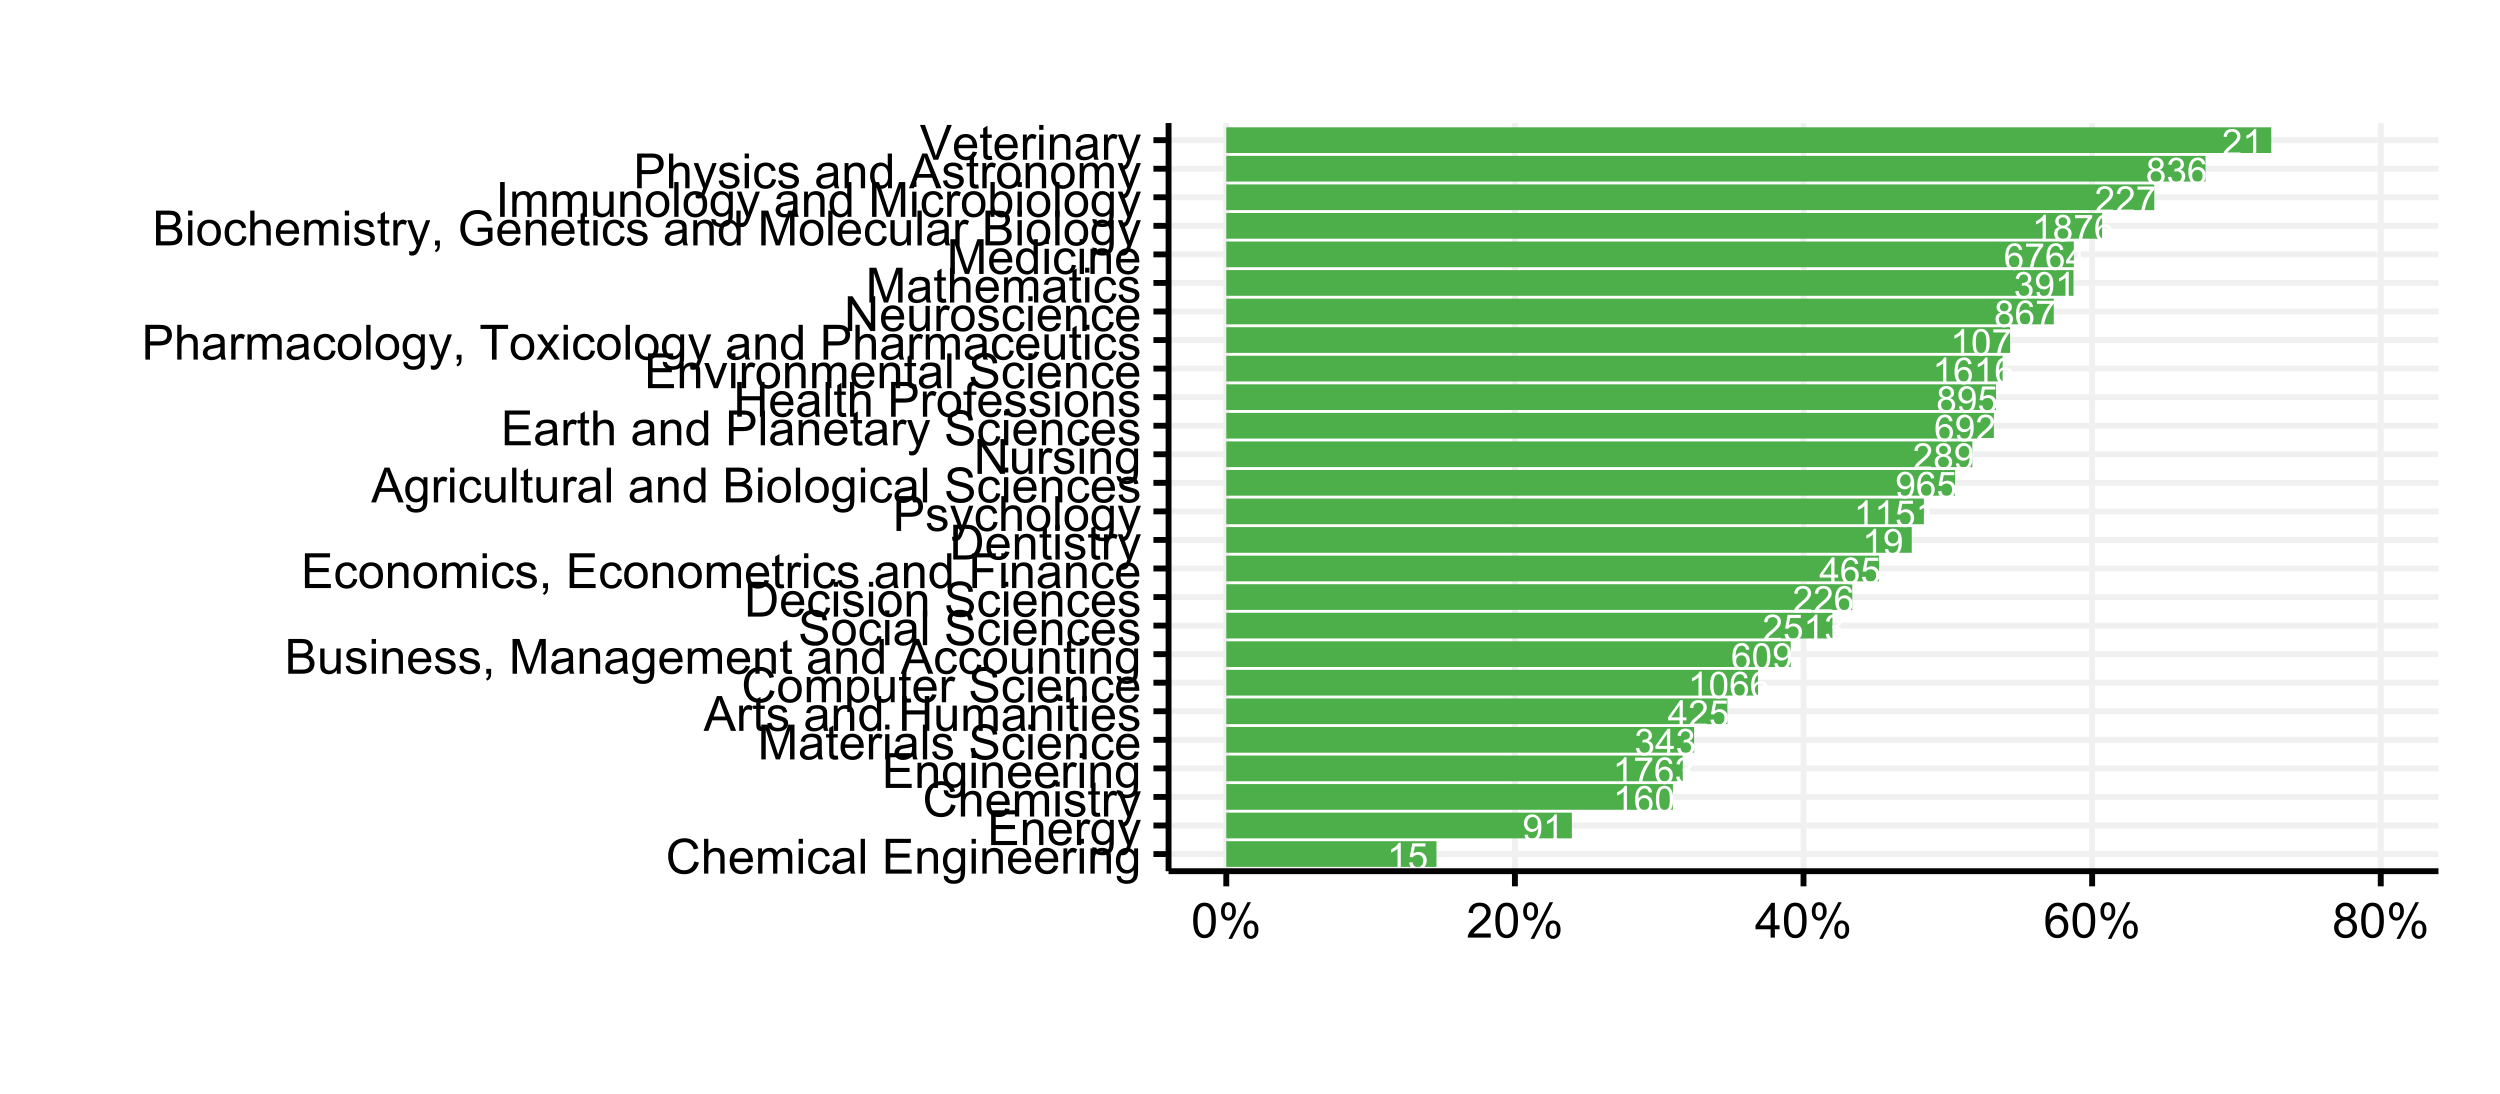<?xml version="1.0" encoding="UTF-8"?>
<svg xmlns="http://www.w3.org/2000/svg" xmlns:xlink="http://www.w3.org/1999/xlink" width="576" height="252" viewBox="0 0 576 252">
<defs>
<g>
<g id="glyph-0-0">
<path d="M 0.469 -1.414 L 1.188 -1.48 C 1.25 -1.141 1.367 -0.895 1.539 -0.742 C 1.711 -0.59 1.93 -0.512 2.199 -0.512 C 2.43 -0.512 2.633 -0.566 2.809 -0.672 C 2.98 -0.777 3.125 -0.918 3.234 -1.094 C 3.344 -1.27 3.438 -1.508 3.512 -1.809 C 3.59 -2.109 3.625 -2.414 3.625 -2.727 C 3.625 -2.758 3.625 -2.809 3.621 -2.875 C 3.473 -2.637 3.266 -2.441 3.008 -2.293 C 2.746 -2.145 2.465 -2.07 2.164 -2.07 C 1.656 -2.07 1.23 -2.254 0.879 -2.621 C 0.531 -2.988 0.355 -3.473 0.355 -4.07 C 0.355 -4.691 0.535 -5.191 0.902 -5.566 C 1.27 -5.945 1.727 -6.137 2.277 -6.137 C 2.672 -6.137 3.035 -6.027 3.367 -5.812 C 3.695 -5.602 3.945 -5.297 4.117 -4.898 C 4.285 -4.504 4.371 -3.93 4.371 -3.18 C 4.371 -2.398 4.289 -1.777 4.117 -1.316 C 3.949 -0.852 3.695 -0.5 3.363 -0.258 C 3.027 -0.016 2.633 0.105 2.184 0.105 C 1.707 0.105 1.316 -0.027 1.012 -0.293 C 0.711 -0.559 0.527 -0.934 0.469 -1.414 M 3.539 -4.109 C 3.539 -4.539 3.426 -4.883 3.195 -5.137 C 2.965 -5.387 2.691 -5.516 2.367 -5.516 C 2.035 -5.516 1.742 -5.379 1.496 -5.105 C 1.25 -4.832 1.125 -4.48 1.125 -4.047 C 1.125 -3.656 1.242 -3.344 1.477 -3.098 C 1.711 -2.855 2.004 -2.734 2.348 -2.734 C 2.695 -2.734 2.98 -2.855 3.203 -3.098 C 3.426 -3.344 3.539 -3.68 3.539 -4.109 Z M 3.539 -4.109 "/>
</g>
<g id="glyph-0-1">
<path d="M 4.246 -4.613 L 3.5 -4.555 C 3.434 -4.852 3.34 -5.062 3.219 -5.199 C 3.016 -5.41 2.766 -5.52 2.469 -5.52 C 2.227 -5.52 2.02 -5.453 1.84 -5.316 C 1.602 -5.145 1.414 -4.895 1.281 -4.562 C 1.145 -4.234 1.074 -3.762 1.066 -3.152 C 1.246 -3.426 1.469 -3.629 1.73 -3.762 C 1.992 -3.898 2.266 -3.965 2.551 -3.965 C 3.051 -3.965 3.477 -3.781 3.828 -3.41 C 4.18 -3.043 4.355 -2.566 4.355 -1.984 C 4.355 -1.602 4.273 -1.242 4.109 -0.914 C 3.941 -0.586 3.715 -0.332 3.426 -0.16 C 3.137 0.016 2.809 0.105 2.441 0.105 C 1.816 0.105 1.309 -0.125 0.914 -0.586 C 0.52 -1.047 0.32 -1.805 0.32 -2.859 C 0.32 -4.039 0.539 -4.898 0.977 -5.434 C 1.355 -5.902 1.867 -6.137 2.512 -6.137 C 2.992 -6.137 3.387 -6 3.695 -5.73 C 4 -5.461 4.188 -5.09 4.246 -4.613 M 1.184 -1.98 C 1.184 -1.723 1.238 -1.473 1.348 -1.238 C 1.457 -1 1.613 -0.82 1.809 -0.699 C 2.008 -0.574 2.215 -0.512 2.43 -0.512 C 2.746 -0.512 3.02 -0.641 3.246 -0.895 C 3.477 -1.152 3.59 -1.5 3.59 -1.938 C 3.59 -2.359 3.477 -2.691 3.25 -2.938 C 3.027 -3.18 2.742 -3.301 2.402 -3.301 C 2.062 -3.301 1.773 -3.18 1.539 -2.938 C 1.301 -2.691 1.184 -2.375 1.184 -1.98 Z M 1.184 -1.98 "/>
</g>
<g id="glyph-0-2">
<path d="M 0.355 -1.602 L 1.141 -1.668 C 1.199 -1.285 1.336 -0.996 1.547 -0.801 C 1.762 -0.609 2.016 -0.512 2.316 -0.512 C 2.68 -0.512 2.984 -0.648 3.234 -0.922 C 3.484 -1.195 3.609 -1.555 3.609 -2.004 C 3.609 -2.434 3.488 -2.77 3.25 -3.016 C 3.008 -3.266 2.695 -3.387 2.305 -3.387 C 2.062 -3.387 1.844 -3.332 1.652 -3.223 C 1.457 -3.113 1.305 -2.973 1.191 -2.797 L 0.488 -2.887 L 1.078 -6.027 L 4.117 -6.027 L 4.117 -5.309 L 1.68 -5.309 L 1.352 -3.668 C 1.719 -3.922 2.102 -4.051 2.504 -4.051 C 3.039 -4.051 3.488 -3.867 3.855 -3.496 C 4.223 -3.129 4.406 -2.652 4.406 -2.07 C 4.406 -1.52 4.246 -1.039 3.922 -0.637 C 3.531 -0.145 2.996 0.105 2.316 0.105 C 1.762 0.105 1.309 -0.051 0.957 -0.363 C 0.605 -0.672 0.402 -1.086 0.355 -1.602 Z M 0.355 -1.602 "/>
</g>
<g id="glyph-0-3">
<path d="M 2.758 0 L 2.758 -1.465 L 0.109 -1.465 L 0.109 -2.152 L 2.898 -6.109 L 3.508 -6.109 L 3.508 -2.152 L 4.336 -2.152 L 4.336 -1.465 L 3.508 -1.465 L 3.508 0 L 2.758 0 M 2.758 -2.152 L 2.758 -4.906 L 0.848 -2.152 Z M 2.758 -2.152 "/>
</g>
<g id="glyph-0-4">
<path d="M 4.297 -0.723 L 4.297 0 L 0.258 0 C 0.254 -0.18 0.281 -0.355 0.348 -0.52 C 0.449 -0.797 0.613 -1.066 0.84 -1.332 C 1.066 -1.602 1.395 -1.91 1.82 -2.258 C 2.484 -2.805 2.934 -3.234 3.168 -3.555 C 3.402 -3.871 3.52 -4.172 3.52 -4.457 C 3.52 -4.754 3.41 -5.004 3.199 -5.207 C 2.984 -5.41 2.711 -5.516 2.367 -5.516 C 2.008 -5.516 1.719 -5.406 1.5 -5.188 C 1.285 -4.973 1.176 -4.672 1.172 -4.289 L 0.398 -4.367 C 0.453 -4.941 0.652 -5.383 0.996 -5.684 C 1.34 -5.984 1.805 -6.137 2.383 -6.137 C 2.969 -6.137 3.434 -5.973 3.777 -5.648 C 4.117 -5.324 4.289 -4.918 4.289 -4.438 C 4.289 -4.195 4.238 -3.953 4.141 -3.719 C 4.039 -3.48 3.871 -3.234 3.641 -2.973 C 3.41 -2.711 3.023 -2.352 2.484 -1.895 C 2.035 -1.52 1.746 -1.262 1.617 -1.129 C 1.488 -0.992 1.383 -0.855 1.301 -0.723 Z M 4.297 -0.723 "/>
</g>
<g id="glyph-0-5">
<path d="M 3.18 0 L 2.43 0 L 2.43 -4.781 C 2.25 -4.609 2.012 -4.438 1.719 -4.266 C 1.426 -4.09 1.164 -3.961 0.93 -3.875 L 0.93 -4.602 C 1.348 -4.797 1.715 -5.039 2.031 -5.316 C 2.344 -5.598 2.566 -5.871 2.695 -6.137 L 3.18 -6.137 Z M 3.18 0 "/>
</g>
<g id="glyph-0-6">
<path d="M 1.508 -3.312 C 1.199 -3.426 0.969 -3.59 0.816 -3.801 C 0.668 -4.012 0.594 -4.266 0.594 -4.559 C 0.594 -5.004 0.75 -5.379 1.07 -5.68 C 1.391 -5.984 1.816 -6.137 2.348 -6.137 C 2.879 -6.137 3.309 -5.98 3.633 -5.672 C 3.961 -5.359 4.121 -4.984 4.121 -4.539 C 4.121 -4.254 4.047 -4.008 3.898 -3.801 C 3.75 -3.59 3.523 -3.426 3.223 -3.312 C 3.598 -3.191 3.883 -2.992 4.078 -2.723 C 4.273 -2.449 4.371 -2.125 4.371 -1.746 C 4.371 -1.223 4.188 -0.785 3.816 -0.43 C 3.449 -0.074 2.961 0.105 2.359 0.105 C 1.758 0.105 1.27 -0.074 0.898 -0.43 C 0.531 -0.789 0.348 -1.234 0.348 -1.766 C 0.348 -2.164 0.445 -2.496 0.648 -2.766 C 0.848 -3.035 1.137 -3.215 1.508 -3.312 M 1.359 -4.586 C 1.359 -4.297 1.453 -4.059 1.637 -3.875 C 1.824 -3.691 2.066 -3.602 2.363 -3.602 C 2.652 -3.602 2.891 -3.691 3.074 -3.875 C 3.258 -4.055 3.352 -4.277 3.352 -4.543 C 3.352 -4.816 3.254 -5.051 3.066 -5.238 C 2.875 -5.426 2.637 -5.52 2.355 -5.52 C 2.07 -5.52 1.832 -5.426 1.641 -5.242 C 1.453 -5.059 1.359 -4.84 1.359 -4.586 M 1.117 -1.762 C 1.117 -1.551 1.168 -1.344 1.27 -1.141 C 1.371 -0.941 1.52 -0.785 1.723 -0.676 C 1.922 -0.566 2.137 -0.512 2.367 -0.512 C 2.727 -0.512 3.023 -0.629 3.254 -0.859 C 3.488 -1.09 3.605 -1.383 3.605 -1.738 C 3.605 -2.098 3.484 -2.398 3.246 -2.633 C 3.004 -2.871 2.703 -2.988 2.344 -2.988 C 1.988 -2.988 1.695 -2.871 1.465 -2.637 C 1.234 -2.406 1.117 -2.113 1.117 -1.762 Z M 1.117 -1.762 "/>
</g>
<g id="glyph-0-7">
<path d="M 0.402 -5.309 L 0.402 -6.031 L 4.359 -6.031 L 4.359 -5.449 C 3.969 -5.035 3.586 -4.484 3.203 -3.797 C 2.82 -3.109 2.527 -2.406 2.316 -1.68 C 2.168 -1.168 2.07 -0.609 2.031 0 L 1.258 0 C 1.266 -0.48 1.363 -1.062 1.543 -1.742 C 1.723 -2.422 1.98 -3.078 2.32 -3.711 C 2.656 -4.344 3.016 -4.875 3.398 -5.309 Z M 0.402 -5.309 "/>
</g>
<g id="glyph-0-8">
<path d="M 0.355 -3.012 C 0.355 -3.734 0.43 -4.316 0.578 -4.758 C 0.727 -5.199 0.945 -5.539 1.238 -5.777 C 1.531 -6.016 1.902 -6.137 2.348 -6.137 C 2.676 -6.137 2.961 -6.07 3.211 -5.938 C 3.457 -5.805 3.66 -5.613 3.82 -5.367 C 3.984 -5.117 4.109 -4.816 4.203 -4.457 C 4.293 -4.102 4.34 -3.617 4.34 -3.012 C 4.34 -2.297 4.266 -1.719 4.117 -1.277 C 3.969 -0.836 3.75 -0.496 3.457 -0.258 C 3.164 -0.016 2.793 0.105 2.348 0.105 C 1.758 0.105 1.293 -0.105 0.957 -0.531 C 0.555 -1.039 0.355 -1.867 0.355 -3.012 M 1.125 -3.012 C 1.125 -2.012 1.242 -1.344 1.477 -1.012 C 1.711 -0.68 2.004 -0.512 2.348 -0.512 C 2.691 -0.512 2.98 -0.68 3.215 -1.012 C 3.449 -1.348 3.566 -2.012 3.566 -3.012 C 3.566 -4.02 3.449 -4.688 3.215 -5.02 C 2.98 -5.348 2.688 -5.516 2.34 -5.516 C 1.992 -5.516 1.719 -5.367 1.512 -5.078 C 1.254 -4.703 1.125 -4.016 1.125 -3.012 Z M 1.125 -3.012 "/>
</g>
<g id="glyph-0-9">
<path d="M 0.359 -1.613 L 1.109 -1.715 C 1.195 -1.289 1.34 -0.98 1.547 -0.793 C 1.754 -0.605 2.008 -0.512 2.305 -0.512 C 2.656 -0.512 2.957 -0.637 3.199 -0.879 C 3.441 -1.125 3.562 -1.426 3.562 -1.789 C 3.562 -2.133 3.449 -2.418 3.227 -2.641 C 3 -2.863 2.715 -2.977 2.367 -2.977 C 2.227 -2.977 2.051 -2.949 1.84 -2.891 L 1.922 -3.551 C 1.973 -3.547 2.012 -3.543 2.043 -3.543 C 2.363 -3.543 2.648 -3.625 2.906 -3.793 C 3.16 -3.961 3.289 -4.215 3.289 -4.562 C 3.289 -4.84 3.195 -5.066 3.008 -5.246 C 2.824 -5.43 2.582 -5.52 2.289 -5.52 C 1.996 -5.52 1.754 -5.426 1.559 -5.242 C 1.363 -5.059 1.238 -4.785 1.184 -4.418 L 0.434 -4.551 C 0.523 -5.055 0.734 -5.445 1.059 -5.719 C 1.383 -5.996 1.789 -6.137 2.273 -6.137 C 2.605 -6.137 2.91 -6.062 3.191 -5.922 C 3.473 -5.777 3.688 -5.582 3.836 -5.336 C 3.984 -5.086 4.059 -4.824 4.059 -4.547 C 4.059 -4.281 3.988 -4.043 3.848 -3.824 C 3.707 -3.609 3.496 -3.438 3.219 -3.309 C 3.578 -3.227 3.859 -3.055 4.059 -2.789 C 4.258 -2.527 4.359 -2.199 4.359 -1.805 C 4.359 -1.27 4.164 -0.82 3.777 -0.449 C 3.387 -0.078 2.895 0.109 2.301 0.109 C 1.766 0.109 1.32 -0.051 0.965 -0.371 C 0.609 -0.691 0.41 -1.105 0.359 -1.613 Z M 0.359 -1.613 "/>
</g>
<g id="glyph-1-0">
<path d="M 6.586 -2.812 L 7.645 -2.543 C 7.422 -1.672 7.023 -1.008 6.445 -0.551 C 5.867 -0.094 5.16 0.137 4.324 0.137 C 3.461 0.137 2.758 -0.039 2.219 -0.391 C 1.676 -0.742 1.266 -1.254 0.98 -1.918 C 0.699 -2.586 0.559 -3.305 0.559 -4.07 C 0.559 -4.902 0.719 -5.633 1.035 -6.254 C 1.355 -6.875 1.809 -7.348 2.398 -7.672 C 2.988 -7.992 3.637 -8.152 4.344 -8.152 C 5.145 -8.152 5.82 -7.949 6.367 -7.543 C 6.914 -7.133 7.293 -6.559 7.508 -5.82 L 6.465 -5.574 C 6.277 -6.156 6.008 -6.582 5.656 -6.848 C 5.301 -7.113 4.855 -7.246 4.32 -7.246 C 3.703 -7.246 3.188 -7.098 2.777 -6.805 C 2.363 -6.508 2.07 -6.113 1.902 -5.613 C 1.734 -5.117 1.652 -4.602 1.652 -4.074 C 1.652 -3.391 1.75 -2.797 1.949 -2.289 C 2.148 -1.781 2.457 -1.398 2.875 -1.148 C 3.297 -0.898 3.75 -0.77 4.238 -0.77 C 4.832 -0.77 5.336 -0.941 5.746 -1.285 C 6.16 -1.629 6.438 -2.137 6.586 -2.812 Z M 6.586 -2.812 "/>
</g>
<g id="glyph-1-1">
<path d="M 0.738 0 L 0.738 -8.016 L 1.723 -8.016 L 1.723 -5.141 C 2.184 -5.672 2.762 -5.938 3.461 -5.938 C 3.891 -5.938 4.266 -5.855 4.582 -5.684 C 4.898 -5.516 5.129 -5.281 5.266 -4.98 C 5.402 -4.684 5.469 -4.25 5.469 -3.68 L 5.469 0 L 4.484 0 L 4.484 -3.68 C 4.484 -4.172 4.379 -4.531 4.164 -4.754 C 3.953 -4.98 3.648 -5.09 3.258 -5.09 C 2.969 -5.09 2.691 -5.016 2.438 -4.863 C 2.18 -4.715 1.996 -4.508 1.887 -4.25 C 1.777 -3.992 1.723 -3.633 1.723 -3.176 L 1.723 0 Z M 0.738 0 "/>
</g>
<g id="glyph-1-2">
<path d="M 4.715 -1.871 L 5.73 -1.746 C 5.57 -1.148 5.273 -0.688 4.84 -0.359 C 4.406 -0.031 3.852 0.133 3.176 0.133 C 2.328 0.133 1.656 -0.129 1.156 -0.652 C 0.66 -1.176 0.41 -1.91 0.41 -2.855 C 0.41 -3.832 0.66 -4.59 1.164 -5.129 C 1.668 -5.668 2.32 -5.938 3.121 -5.938 C 3.898 -5.938 4.535 -5.676 5.027 -5.145 C 5.52 -4.617 5.766 -3.875 5.766 -2.914 C 5.766 -2.855 5.762 -2.77 5.758 -2.652 L 1.426 -2.652 C 1.465 -2.016 1.645 -1.527 1.969 -1.188 C 2.293 -0.848 2.699 -0.68 3.184 -0.68 C 3.543 -0.68 3.852 -0.773 4.105 -0.961 C 4.363 -1.152 4.566 -1.453 4.715 -1.871 M 1.48 -3.461 L 4.727 -3.461 C 4.68 -3.949 4.559 -4.316 4.352 -4.562 C 4.039 -4.941 3.633 -5.129 3.133 -5.129 C 2.68 -5.129 2.301 -4.977 1.992 -4.676 C 1.684 -4.375 1.516 -3.969 1.48 -3.461 Z M 1.48 -3.461 "/>
</g>
<g id="glyph-1-3">
<path d="M 0.738 0 L 0.738 -5.809 L 1.617 -5.809 L 1.617 -4.992 C 1.801 -5.277 2.043 -5.508 2.348 -5.68 C 2.648 -5.852 2.992 -5.938 3.379 -5.938 C 3.809 -5.938 4.164 -5.852 4.438 -5.672 C 4.715 -5.492 4.906 -5.242 5.02 -4.922 C 5.48 -5.602 6.078 -5.938 6.812 -5.938 C 7.391 -5.938 7.832 -5.781 8.145 -5.461 C 8.453 -5.141 8.609 -4.648 8.609 -3.988 L 8.609 0 L 7.629 0 L 7.629 -3.66 C 7.629 -4.051 7.598 -4.336 7.535 -4.508 C 7.469 -4.684 7.355 -4.82 7.188 -4.926 C 7.02 -5.031 6.82 -5.086 6.594 -5.086 C 6.188 -5.086 5.848 -4.949 5.578 -4.68 C 5.309 -4.406 5.172 -3.973 5.172 -3.375 L 5.172 0 L 4.188 0 L 4.188 -3.773 C 4.188 -4.211 4.109 -4.539 3.949 -4.758 C 3.789 -4.977 3.527 -5.086 3.16 -5.086 C 2.883 -5.086 2.629 -5.012 2.395 -4.867 C 2.156 -4.723 1.988 -4.508 1.883 -4.227 C 1.777 -3.945 1.723 -3.543 1.723 -3.012 L 1.723 0 Z M 0.738 0 "/>
</g>
<g id="glyph-1-4">
<path d="M 0.742 -6.887 L 0.742 -8.016 L 1.727 -8.016 L 1.727 -6.887 L 0.742 -6.887 M 0.742 0 L 0.742 -5.809 L 1.727 -5.809 L 1.727 0 Z M 0.742 0 "/>
</g>
<g id="glyph-1-5">
<path d="M 4.527 -2.129 L 5.496 -2 C 5.391 -1.336 5.121 -0.812 4.684 -0.434 C 4.25 -0.059 3.715 0.133 3.078 0.133 C 2.285 0.133 1.645 -0.129 1.164 -0.648 C 0.68 -1.168 0.438 -1.914 0.438 -2.883 C 0.438 -3.508 0.543 -4.059 0.75 -4.527 C 0.957 -5 1.273 -5.352 1.699 -5.586 C 2.121 -5.82 2.586 -5.938 3.086 -5.938 C 3.715 -5.938 4.23 -5.781 4.633 -5.461 C 5.031 -5.141 5.289 -4.688 5.402 -4.102 L 4.445 -3.953 C 4.355 -4.344 4.195 -4.637 3.961 -4.836 C 3.73 -5.031 3.449 -5.129 3.121 -5.129 C 2.625 -5.129 2.223 -4.953 1.914 -4.598 C 1.605 -4.242 1.449 -3.68 1.449 -2.91 C 1.449 -2.129 1.598 -1.562 1.898 -1.207 C 2.195 -0.855 2.586 -0.68 3.066 -0.68 C 3.453 -0.68 3.777 -0.797 4.035 -1.035 C 4.293 -1.27 4.457 -1.637 4.527 -2.129 Z M 4.527 -2.129 "/>
</g>
<g id="glyph-1-6">
<path d="M 4.527 -0.715 C 4.164 -0.406 3.812 -0.188 3.477 -0.059 C 3.137 0.066 2.777 0.133 2.391 0.133 C 1.75 0.133 1.262 -0.023 0.918 -0.336 C 0.574 -0.648 0.406 -1.047 0.406 -1.531 C 0.406 -1.816 0.469 -2.074 0.598 -2.312 C 0.727 -2.547 0.898 -2.734 1.109 -2.875 C 1.316 -3.02 1.555 -3.125 1.816 -3.199 C 2.008 -3.25 2.301 -3.301 2.691 -3.348 C 3.484 -3.441 4.07 -3.555 4.445 -3.688 C 4.449 -3.82 4.453 -3.906 4.453 -3.941 C 4.453 -4.344 4.359 -4.625 4.172 -4.789 C 3.922 -5.012 3.547 -5.125 3.051 -5.125 C 2.59 -5.125 2.246 -5.043 2.027 -4.883 C 1.805 -4.719 1.641 -4.43 1.535 -4.02 L 0.574 -4.152 C 0.66 -4.562 0.805 -4.895 1.008 -5.148 C 1.207 -5.402 1.496 -5.598 1.875 -5.734 C 2.254 -5.871 2.695 -5.938 3.195 -5.938 C 3.691 -5.938 4.094 -5.879 4.402 -5.766 C 4.711 -5.648 4.941 -5.5 5.086 -5.324 C 5.23 -5.148 5.332 -4.922 5.391 -4.652 C 5.426 -4.484 5.441 -4.184 5.441 -3.746 L 5.441 -2.434 C 5.441 -1.52 5.461 -0.941 5.504 -0.699 C 5.547 -0.453 5.629 -0.223 5.754 0 L 4.727 0 C 4.621 -0.203 4.559 -0.441 4.527 -0.715 M 4.445 -2.914 C 4.09 -2.77 3.555 -2.645 2.84 -2.543 C 2.434 -2.484 2.148 -2.418 1.98 -2.348 C 1.812 -2.273 1.684 -2.168 1.59 -2.027 C 1.5 -1.887 1.453 -1.73 1.453 -1.559 C 1.453 -1.297 1.555 -1.078 1.754 -0.902 C 1.953 -0.727 2.242 -0.641 2.625 -0.641 C 3.004 -0.641 3.34 -0.723 3.637 -0.891 C 3.934 -1.055 4.148 -1.281 4.289 -1.57 C 4.395 -1.793 4.445 -2.121 4.445 -2.555 Z M 4.445 -2.914 "/>
</g>
<g id="glyph-1-7">
<path d="M 0.715 0 L 0.715 -8.016 L 1.699 -8.016 L 1.699 0 Z M 0.715 0 "/>
</g>
<g id="glyph-1-8">
</g>
<g id="glyph-1-9">
<path d="M 0.887 0 L 0.887 -8.016 L 6.684 -8.016 L 6.684 -7.07 L 1.945 -7.07 L 1.945 -4.617 L 6.383 -4.617 L 6.383 -3.676 L 1.945 -3.676 L 1.945 -0.945 L 6.867 -0.945 L 6.867 0 Z M 0.887 0 "/>
</g>
<g id="glyph-1-10">
<path d="M 0.738 0 L 0.738 -5.809 L 1.625 -5.809 L 1.625 -4.98 C 2.051 -5.621 2.668 -5.938 3.473 -5.938 C 3.824 -5.938 4.145 -5.875 4.438 -5.75 C 4.73 -5.625 4.949 -5.461 5.098 -5.254 C 5.242 -5.051 5.344 -4.809 5.402 -4.527 C 5.441 -4.348 5.457 -4.027 5.457 -3.57 L 5.457 0 L 4.473 0 L 4.473 -3.531 C 4.473 -3.934 4.434 -4.234 4.359 -4.434 C 4.281 -4.633 4.145 -4.789 3.953 -4.91 C 3.758 -5.027 3.527 -5.086 3.266 -5.086 C 2.844 -5.086 2.484 -4.953 2.18 -4.688 C 1.875 -4.422 1.723 -3.914 1.723 -3.172 L 1.723 0 Z M 0.738 0 "/>
</g>
<g id="glyph-1-11">
<path d="M 0.559 0.48 L 1.516 0.625 C 1.555 0.918 1.668 1.133 1.848 1.27 C 2.094 1.449 2.426 1.543 2.848 1.543 C 3.305 1.543 3.656 1.449 3.906 1.27 C 4.152 1.086 4.32 0.832 4.406 0.504 C 4.457 0.301 4.484 -0.117 4.48 -0.762 C 4.047 -0.254 3.512 0 2.871 0 C 2.074 0 1.453 -0.289 1.016 -0.863 C 0.578 -1.441 0.359 -2.133 0.359 -2.938 C 0.359 -3.492 0.461 -4.004 0.66 -4.469 C 0.863 -4.938 1.152 -5.301 1.535 -5.555 C 1.914 -5.812 2.363 -5.938 2.875 -5.938 C 3.562 -5.938 4.129 -5.66 4.57 -5.109 L 4.57 -5.809 L 5.48 -5.809 L 5.48 -0.789 C 5.48 0.117 5.387 0.758 5.203 1.133 C 5.02 1.512 4.727 1.809 4.328 2.027 C 3.93 2.246 3.438 2.355 2.855 2.355 C 2.16 2.355 1.602 2.203 1.176 1.891 C 0.75 1.578 0.543 1.109 0.559 0.48 M 1.371 -3.008 C 1.371 -2.246 1.523 -1.691 1.828 -1.34 C 2.129 -0.988 2.508 -0.816 2.965 -0.816 C 3.418 -0.816 3.797 -0.988 4.102 -1.336 C 4.406 -1.684 4.562 -2.23 4.562 -2.977 C 4.562 -3.688 4.402 -4.223 4.086 -4.582 C 3.773 -4.945 3.391 -5.125 2.949 -5.125 C 2.512 -5.125 2.137 -4.945 1.832 -4.59 C 1.527 -4.234 1.371 -3.707 1.371 -3.008 Z M 1.371 -3.008 "/>
</g>
<g id="glyph-1-12">
<path d="M 0.727 0 L 0.727 -5.809 L 1.613 -5.809 L 1.613 -4.926 C 1.84 -5.34 2.047 -5.609 2.238 -5.742 C 2.43 -5.875 2.641 -5.938 2.871 -5.938 C 3.203 -5.938 3.539 -5.832 3.883 -5.621 L 3.543 -4.707 C 3.305 -4.852 3.062 -4.922 2.82 -4.922 C 2.605 -4.922 2.414 -4.855 2.242 -4.727 C 2.07 -4.598 1.949 -4.418 1.875 -4.188 C 1.766 -3.84 1.711 -3.457 1.711 -3.039 L 1.711 0 Z M 0.727 0 "/>
</g>
<g id="glyph-1-13">
<path d="M 0.695 2.238 L 0.586 1.312 C 0.801 1.371 0.988 1.398 1.148 1.398 C 1.367 1.398 1.543 1.363 1.672 1.289 C 1.805 1.219 1.914 1.117 1.996 0.984 C 2.059 0.887 2.16 0.641 2.297 0.25 C 2.316 0.195 2.344 0.117 2.383 0.012 L 0.18 -5.809 L 1.242 -5.809 L 2.449 -2.445 C 2.605 -2.02 2.746 -1.57 2.871 -1.098 C 2.984 -1.551 3.117 -1.992 3.277 -2.422 L 4.516 -5.809 L 5.5 -5.809 L 3.293 0.098 C 3.055 0.738 2.871 1.176 2.738 1.418 C 2.566 1.742 2.363 1.98 2.137 2.129 C 1.914 2.281 1.641 2.355 1.328 2.355 C 1.141 2.355 0.93 2.316 0.695 2.238 Z M 0.695 2.238 "/>
</g>
<g id="glyph-1-14">
<path d="M 0.344 -1.734 L 1.316 -1.887 C 1.371 -1.496 1.523 -1.199 1.773 -0.988 C 2.023 -0.781 2.375 -0.68 2.82 -0.68 C 3.273 -0.68 3.609 -0.77 3.828 -0.953 C 4.047 -1.137 4.156 -1.355 4.156 -1.602 C 4.156 -1.824 4.059 -2 3.867 -2.129 C 3.73 -2.215 3.395 -2.324 2.859 -2.461 C 2.137 -2.645 1.637 -2.801 1.359 -2.934 C 1.078 -3.066 0.867 -3.25 0.727 -3.488 C 0.582 -3.723 0.508 -3.98 0.508 -4.266 C 0.508 -4.523 0.566 -4.766 0.688 -4.984 C 0.805 -5.207 0.965 -5.387 1.172 -5.535 C 1.324 -5.648 1.531 -5.742 1.797 -5.82 C 2.062 -5.898 2.344 -5.938 2.648 -5.938 C 3.102 -5.938 3.504 -5.875 3.848 -5.742 C 4.191 -5.609 4.445 -5.434 4.609 -5.211 C 4.773 -4.984 4.887 -4.684 4.949 -4.309 L 3.988 -4.18 C 3.941 -4.477 3.816 -4.711 3.605 -4.879 C 3.398 -5.047 3.102 -5.129 2.719 -5.129 C 2.266 -5.129 1.941 -5.055 1.75 -4.906 C 1.559 -4.758 1.461 -4.582 1.461 -4.379 C 1.461 -4.254 1.5 -4.137 1.582 -4.035 C 1.66 -3.93 1.785 -3.844 1.957 -3.773 C 2.055 -3.738 2.348 -3.652 2.828 -3.523 C 3.523 -3.336 4.008 -3.184 4.285 -3.066 C 4.559 -2.945 4.777 -2.773 4.934 -2.547 C 5.09 -2.324 5.168 -2.043 5.168 -1.707 C 5.168 -1.379 5.07 -1.07 4.883 -0.781 C 4.688 -0.488 4.414 -0.266 4.051 -0.105 C 3.691 0.051 3.281 0.133 2.828 0.133 C 2.074 0.133 1.496 -0.027 1.102 -0.34 C 0.707 -0.652 0.453 -1.117 0.344 -1.734 Z M 0.344 -1.734 "/>
</g>
<g id="glyph-1-15">
<path d="M 2.887 -0.879 L 3.031 -0.012 C 2.754 0.047 2.504 0.078 2.285 0.078 C 1.93 0.078 1.652 0.02 1.453 -0.094 C 1.258 -0.207 1.121 -0.355 1.039 -0.539 C 0.957 -0.723 0.918 -1.109 0.918 -1.699 L 0.918 -5.043 L 0.195 -5.043 L 0.195 -5.809 L 0.918 -5.809 L 0.918 -7.246 L 1.898 -7.836 L 1.898 -5.809 L 2.887 -5.809 L 2.887 -5.043 L 1.898 -5.043 L 1.898 -1.645 C 1.898 -1.367 1.914 -1.184 1.949 -1.105 C 1.984 -1.023 2.039 -0.961 2.117 -0.914 C 2.199 -0.867 2.309 -0.844 2.457 -0.844 C 2.566 -0.844 2.707 -0.855 2.887 -0.879 Z M 2.887 -0.879 "/>
</g>
<g id="glyph-1-16">
<path d="M 0.832 0 L 0.832 -8.016 L 2.43 -8.016 L 4.324 -2.34 C 4.5 -1.812 4.629 -1.418 4.707 -1.152 C 4.801 -1.445 4.941 -1.875 5.137 -2.438 L 7.055 -8.016 L 8.48 -8.016 L 8.48 0 L 7.461 0 L 7.461 -6.711 L 5.129 0 L 4.172 0 L 1.855 -6.824 L 1.855 0 Z M 0.832 0 "/>
</g>
<g id="glyph-1-17">
<path d="M 0.504 -2.574 L 1.504 -2.664 C 1.551 -2.262 1.66 -1.934 1.836 -1.676 C 2.008 -1.418 2.277 -1.211 2.641 -1.055 C 3.008 -0.895 3.418 -0.816 3.871 -0.816 C 4.277 -0.816 4.633 -0.875 4.945 -0.996 C 5.254 -1.117 5.484 -1.281 5.637 -1.492 C 5.785 -1.699 5.863 -1.93 5.863 -2.176 C 5.863 -2.43 5.789 -2.648 5.645 -2.836 C 5.496 -3.023 5.258 -3.18 4.922 -3.309 C 4.707 -3.391 4.23 -3.523 3.496 -3.699 C 2.758 -3.875 2.242 -4.043 1.945 -4.199 C 1.562 -4.402 1.277 -4.648 1.09 -4.945 C 0.902 -5.242 0.809 -5.578 0.809 -5.945 C 0.809 -6.348 0.926 -6.727 1.152 -7.078 C 1.383 -7.43 1.719 -7.699 2.16 -7.879 C 2.602 -8.062 3.09 -8.152 3.633 -8.152 C 4.227 -8.152 4.75 -8.059 5.203 -7.867 C 5.656 -7.676 6.008 -7.395 6.25 -7.023 C 6.496 -6.648 6.625 -6.23 6.645 -5.758 L 5.629 -5.684 C 5.574 -6.188 5.387 -6.57 5.074 -6.832 C 4.758 -7.09 4.293 -7.219 3.676 -7.219 C 3.035 -7.219 2.566 -7.102 2.273 -6.867 C 1.98 -6.633 1.832 -6.348 1.832 -6.016 C 1.832 -5.727 1.938 -5.492 2.145 -5.305 C 2.348 -5.117 2.883 -4.93 3.742 -4.734 C 4.605 -4.539 5.195 -4.367 5.52 -4.223 C 5.984 -4.008 6.328 -3.734 6.551 -3.406 C 6.773 -3.074 6.887 -2.695 6.887 -2.266 C 6.887 -1.836 6.762 -1.438 6.52 -1.059 C 6.273 -0.68 5.922 -0.387 5.465 -0.18 C 5.008 0.031 4.492 0.137 3.922 0.137 C 3.195 0.137 2.586 0.031 2.098 -0.18 C 1.605 -0.391 1.223 -0.711 0.945 -1.133 C 0.664 -1.559 0.52 -2.039 0.504 -2.574 Z M 0.504 -2.574 "/>
</g>
<g id="glyph-1-18">
<path d="M -0.016 0 L 3.062 -8.016 L 4.207 -8.016 L 7.488 0 L 6.277 0 L 5.344 -2.43 L 1.992 -2.43 L 1.109 0 L -0.016 0 M 2.297 -3.293 L 5.016 -3.293 L 4.18 -5.512 C 3.922 -6.188 3.734 -6.742 3.609 -7.176 C 3.508 -6.66 3.363 -6.152 3.176 -5.645 Z M 2.297 -3.293 "/>
</g>
<g id="glyph-1-19">
<path d="M 4.508 0 L 4.508 -0.734 C 4.137 -0.156 3.598 0.133 2.883 0.133 C 2.418 0.133 1.992 0.004 1.605 -0.25 C 1.219 -0.508 0.918 -0.863 0.703 -1.32 C 0.488 -1.777 0.383 -2.305 0.383 -2.898 C 0.383 -3.477 0.48 -4.004 0.672 -4.477 C 0.867 -4.949 1.156 -5.309 1.543 -5.562 C 1.93 -5.812 2.359 -5.938 2.84 -5.938 C 3.188 -5.938 3.5 -5.867 3.773 -5.719 C 4.047 -5.57 4.27 -5.379 4.441 -5.141 L 4.441 -8.016 L 5.418 -8.016 L 5.418 0 L 4.508 0 M 1.395 -2.898 C 1.395 -2.156 1.551 -1.598 1.863 -1.23 C 2.18 -0.863 2.547 -0.68 2.977 -0.68 C 3.406 -0.68 3.77 -0.855 4.07 -1.207 C 4.371 -1.559 4.523 -2.094 4.523 -2.816 C 4.523 -3.609 4.371 -4.195 4.062 -4.566 C 3.758 -4.938 3.379 -5.125 2.93 -5.125 C 2.492 -5.125 2.129 -4.945 1.836 -4.59 C 1.543 -4.23 1.395 -3.668 1.395 -2.898 Z M 1.395 -2.898 "/>
</g>
<g id="glyph-1-20">
<path d="M 0.898 0 L 0.898 -8.016 L 1.957 -8.016 L 1.957 -4.727 L 6.125 -4.727 L 6.125 -8.016 L 7.188 -8.016 L 7.188 0 L 6.125 0 L 6.125 -3.777 L 1.957 -3.777 L 1.957 0 Z M 0.898 0 "/>
</g>
<g id="glyph-1-21">
<path d="M 4.543 0 L 4.543 -0.852 C 4.094 -0.195 3.477 0.133 2.703 0.133 C 2.359 0.133 2.039 0.066 1.742 -0.066 C 1.445 -0.195 1.223 -0.363 1.078 -0.562 C 0.938 -0.758 0.836 -1.004 0.777 -1.289 C 0.738 -1.484 0.715 -1.789 0.715 -2.211 L 0.715 -5.809 L 1.699 -5.809 L 1.699 -2.586 C 1.699 -2.074 1.723 -1.727 1.762 -1.547 C 1.824 -1.289 1.953 -1.086 2.156 -0.938 C 2.355 -0.789 2.602 -0.715 2.898 -0.715 C 3.195 -0.715 3.473 -0.793 3.73 -0.945 C 3.988 -1.094 4.172 -1.301 4.281 -1.562 C 4.387 -1.82 4.441 -2.199 4.441 -2.695 L 4.441 -5.809 L 5.426 -5.809 L 5.426 0 Z M 4.543 0 "/>
</g>
<g id="glyph-1-22">
<path d="M 0.371 -2.902 C 0.371 -3.98 0.672 -4.777 1.27 -5.293 C 1.77 -5.723 2.379 -5.938 3.094 -5.938 C 3.895 -5.938 4.547 -5.676 5.055 -5.156 C 5.559 -4.633 5.812 -3.91 5.812 -2.984 C 5.812 -2.238 5.703 -1.652 5.477 -1.223 C 5.254 -0.793 4.926 -0.461 4.5 -0.223 C 4.07 0.012 3.602 0.133 3.094 0.133 C 2.281 0.133 1.625 -0.129 1.125 -0.652 C 0.621 -1.172 0.371 -1.922 0.371 -2.902 M 1.383 -2.902 C 1.383 -2.16 1.547 -1.602 1.871 -1.234 C 2.195 -0.863 2.602 -0.68 3.094 -0.68 C 3.582 -0.68 3.992 -0.863 4.316 -1.234 C 4.641 -1.609 4.801 -2.176 4.801 -2.938 C 4.801 -3.656 4.637 -4.199 4.312 -4.57 C 3.984 -4.938 3.582 -5.125 3.094 -5.125 C 2.602 -5.125 2.195 -4.941 1.871 -4.57 C 1.547 -4.203 1.383 -3.648 1.383 -2.902 Z M 1.383 -2.902 "/>
</g>
<g id="glyph-1-23">
<path d="M 0.738 2.227 L 0.738 -5.809 L 1.637 -5.809 L 1.637 -5.055 C 1.848 -5.348 2.086 -5.57 2.352 -5.719 C 2.617 -5.867 2.941 -5.938 3.32 -5.938 C 3.816 -5.938 4.254 -5.812 4.633 -5.555 C 5.012 -5.301 5.297 -4.941 5.492 -4.477 C 5.684 -4.012 5.781 -3.5 5.781 -2.949 C 5.781 -2.352 5.676 -1.82 5.461 -1.344 C 5.246 -0.867 4.938 -0.504 4.531 -0.25 C 4.125 0.004 3.695 0.133 3.25 0.133 C 2.922 0.133 2.625 0.062 2.367 -0.078 C 2.105 -0.215 1.891 -0.391 1.723 -0.602 L 1.723 2.227 L 0.738 2.227 M 1.629 -2.871 C 1.629 -2.125 1.781 -1.57 2.082 -1.215 C 2.387 -0.855 2.754 -0.68 3.184 -0.68 C 3.621 -0.68 3.996 -0.863 4.305 -1.234 C 4.617 -1.602 4.773 -2.176 4.773 -2.953 C 4.773 -3.691 4.621 -4.246 4.316 -4.617 C 4.012 -4.984 3.648 -5.168 3.227 -5.168 C 2.809 -5.168 2.438 -4.973 2.113 -4.578 C 1.793 -4.188 1.629 -3.617 1.629 -2.871 Z M 1.629 -2.871 "/>
</g>
<g id="glyph-1-24">
<path d="M 0.82 0 L 0.82 -8.016 L 3.828 -8.016 C 4.441 -8.016 4.934 -7.938 5.301 -7.773 C 5.672 -7.613 5.961 -7.363 6.172 -7.023 C 6.383 -6.688 6.484 -6.336 6.484 -5.965 C 6.484 -5.625 6.395 -5.301 6.207 -5 C 6.02 -4.695 5.742 -4.453 5.363 -4.266 C 5.852 -4.125 6.223 -3.883 6.484 -3.539 C 6.742 -3.195 6.875 -2.789 6.875 -2.324 C 6.875 -1.949 6.797 -1.602 6.637 -1.277 C 6.477 -0.953 6.281 -0.707 6.047 -0.531 C 5.816 -0.355 5.523 -0.223 5.172 -0.133 C 4.82 -0.043 4.387 0 3.879 0 L 0.82 0 M 1.883 -4.648 L 3.613 -4.648 C 4.086 -4.648 4.422 -4.68 4.625 -4.742 C 4.895 -4.82 5.102 -4.953 5.238 -5.141 C 5.375 -5.328 5.441 -5.559 5.441 -5.84 C 5.441 -6.105 5.379 -6.34 5.25 -6.543 C 5.121 -6.746 4.941 -6.883 4.703 -6.961 C 4.465 -7.035 4.059 -7.07 3.484 -7.07 L 1.883 -7.07 L 1.883 -4.648 M 1.883 -0.945 L 3.879 -0.945 C 4.219 -0.945 4.461 -0.957 4.598 -0.984 C 4.844 -1.027 5.047 -1.102 5.211 -1.203 C 5.375 -1.305 5.512 -1.453 5.617 -1.648 C 5.723 -1.844 5.773 -2.07 5.773 -2.324 C 5.773 -2.625 5.699 -2.883 5.547 -3.105 C 5.391 -3.324 5.18 -3.48 4.91 -3.57 C 4.637 -3.656 4.246 -3.703 3.734 -3.703 L 1.883 -3.703 Z M 1.883 -0.945 "/>
</g>
<g id="glyph-1-25">
<path d="M 0.996 0 L 0.996 -1.121 L 2.117 -1.121 L 2.117 0 C 2.117 0.41 2.043 0.746 1.898 1 C 1.75 1.25 1.52 1.449 1.203 1.586 L 0.93 1.164 C 1.137 1.074 1.289 0.941 1.391 0.762 C 1.488 0.586 1.543 0.332 1.555 0 Z M 0.996 0 "/>
</g>
<g id="glyph-1-26">
<path d="M 0.863 0 L 0.863 -8.016 L 3.625 -8.016 C 4.25 -8.016 4.727 -7.98 5.055 -7.902 C 5.512 -7.797 5.906 -7.605 6.23 -7.328 C 6.652 -6.973 6.969 -6.516 7.18 -5.957 C 7.387 -5.402 7.492 -4.766 7.492 -4.051 C 7.492 -3.445 7.422 -2.902 7.277 -2.434 C 7.137 -1.965 6.953 -1.574 6.73 -1.266 C 6.508 -0.957 6.266 -0.715 6.004 -0.539 C 5.738 -0.363 5.418 -0.227 5.047 -0.137 C 4.672 -0.047 4.242 0 3.758 0 L 0.863 0 M 1.926 -0.945 L 3.637 -0.945 C 4.164 -0.945 4.578 -0.996 4.883 -1.094 C 5.18 -1.191 5.422 -1.332 5.602 -1.508 C 5.852 -1.762 6.047 -2.098 6.188 -2.523 C 6.328 -2.949 6.398 -3.465 6.398 -4.07 C 6.398 -4.906 6.262 -5.551 5.984 -6.004 C 5.711 -6.453 5.375 -6.754 4.98 -6.906 C 4.699 -7.016 4.238 -7.07 3.609 -7.07 L 1.926 -7.07 Z M 1.926 -0.945 "/>
</g>
<g id="glyph-1-27">
<path d="M 0.918 0 L 0.918 -8.016 L 6.328 -8.016 L 6.328 -7.07 L 1.98 -7.07 L 1.98 -4.59 L 5.742 -4.59 L 5.742 -3.641 L 1.98 -3.641 L 1.98 0 Z M 0.918 0 "/>
</g>
<g id="glyph-1-28">
<path d="M 0.863 0 L 0.863 -8.016 L 3.887 -8.016 C 4.422 -8.016 4.828 -7.992 5.109 -7.941 C 5.5 -7.875 5.832 -7.75 6.098 -7.566 C 6.363 -7.383 6.578 -7.125 6.742 -6.793 C 6.902 -6.461 6.984 -6.098 6.984 -5.699 C 6.984 -5.016 6.766 -4.441 6.332 -3.969 C 5.898 -3.496 5.113 -3.258 3.98 -3.258 L 1.926 -3.258 L 1.926 0 L 0.863 0 M 1.926 -4.207 L 3.996 -4.207 C 4.684 -4.207 5.168 -4.332 5.457 -4.59 C 5.746 -4.844 5.891 -5.203 5.891 -5.664 C 5.891 -6 5.805 -6.289 5.637 -6.527 C 5.465 -6.766 5.242 -6.922 4.965 -7 C 4.785 -7.047 4.457 -7.07 3.977 -7.07 L 1.926 -7.07 Z M 1.926 -4.207 "/>
</g>
<g id="glyph-1-29">
<path d="M 0.852 0 L 0.852 -8.016 L 1.941 -8.016 L 6.152 -1.723 L 6.152 -8.016 L 7.168 -8.016 L 7.168 0 L 6.082 0 L 1.871 -6.301 L 1.871 0 Z M 0.852 0 "/>
</g>
<g id="glyph-1-30">
<path d="M 0.973 0 L 0.973 -5.043 L 0.105 -5.043 L 0.105 -5.809 L 0.973 -5.809 L 0.973 -6.426 C 0.973 -6.816 1.008 -7.105 1.078 -7.297 C 1.172 -7.551 1.34 -7.758 1.578 -7.918 C 1.816 -8.074 2.152 -8.152 2.582 -8.152 C 2.859 -8.152 3.164 -8.121 3.5 -8.055 L 3.352 -7.195 C 3.148 -7.234 2.953 -7.25 2.773 -7.25 C 2.473 -7.25 2.262 -7.188 2.137 -7.059 C 2.016 -6.934 1.953 -6.695 1.953 -6.344 L 1.953 -5.809 L 3.086 -5.809 L 3.086 -5.043 L 1.953 -5.043 L 1.953 0 Z M 0.973 0 "/>
</g>
<g id="glyph-1-31">
<path d="M 2.352 0 L 0.141 -5.809 L 1.18 -5.809 L 2.43 -2.328 C 2.562 -1.953 2.688 -1.562 2.801 -1.16 C 2.887 -1.465 3.008 -1.832 3.168 -2.266 L 4.457 -5.809 L 5.469 -5.809 L 3.27 0 Z M 2.352 0 "/>
</g>
<g id="glyph-1-32">
<path d="M 2.902 0 L 2.902 -7.07 L 0.262 -7.07 L 0.262 -8.016 L 6.617 -8.016 L 6.617 -7.07 L 3.965 -7.07 L 3.965 0 Z M 2.902 0 "/>
</g>
<g id="glyph-1-33">
<path d="M 0.082 0 L 2.203 -3.02 L 0.242 -5.809 L 1.473 -5.809 L 2.363 -4.445 C 2.531 -4.188 2.664 -3.969 2.766 -3.797 C 2.926 -4.035 3.074 -4.25 3.211 -4.434 L 4.188 -5.809 L 5.363 -5.809 L 3.359 -3.074 L 5.52 0 L 4.309 0 L 3.117 -1.805 L 2.801 -2.293 L 1.273 0 Z M 0.082 0 "/>
</g>
<g id="glyph-1-34">
<path d="M 4.617 -3.145 L 4.617 -4.086 L 8.012 -4.09 L 8.012 -1.117 C 7.492 -0.699 6.953 -0.387 6.398 -0.18 C 5.844 0.031 5.277 0.137 4.691 0.137 C 3.906 0.137 3.188 -0.031 2.547 -0.371 C 1.902 -0.707 1.418 -1.195 1.09 -1.832 C 0.762 -2.469 0.598 -3.184 0.598 -3.969 C 0.598 -4.75 0.758 -5.48 1.086 -6.156 C 1.41 -6.832 1.883 -7.332 2.492 -7.66 C 3.105 -7.988 3.812 -8.152 4.609 -8.152 C 5.191 -8.152 5.715 -8.059 6.184 -7.871 C 6.652 -7.684 7.02 -7.422 7.285 -7.086 C 7.551 -6.754 7.754 -6.316 7.891 -5.773 L 6.934 -5.512 C 6.812 -5.922 6.664 -6.242 6.484 -6.477 C 6.309 -6.707 6.051 -6.895 5.719 -7.035 C 5.387 -7.176 5.02 -7.246 4.617 -7.246 C 4.129 -7.246 3.711 -7.172 3.359 -7.023 C 3.004 -6.879 2.719 -6.684 2.504 -6.441 C 2.285 -6.203 2.117 -5.938 1.996 -5.648 C 1.793 -5.152 1.691 -4.617 1.691 -4.035 C 1.691 -3.32 1.812 -2.723 2.059 -2.242 C 2.305 -1.762 2.664 -1.402 3.133 -1.172 C 3.605 -0.938 4.102 -0.82 4.633 -0.82 C 5.09 -0.82 5.539 -0.91 5.977 -1.086 C 6.414 -1.262 6.746 -1.449 6.973 -1.652 L 6.973 -3.145 Z M 4.617 -3.145 "/>
</g>
<g id="glyph-1-35">
<path d="M 1.043 0 L 1.043 -8.016 L 2.105 -8.016 L 2.105 0 Z M 1.043 0 "/>
</g>
<g id="glyph-1-36">
<path d="M 1.645 0 L 0.734 0 L 0.734 -8.016 L 1.719 -8.016 L 1.719 -5.156 C 2.133 -5.68 2.664 -5.938 3.309 -5.938 C 3.664 -5.938 4.004 -5.867 4.324 -5.723 C 4.641 -5.578 4.906 -5.375 5.109 -5.117 C 5.316 -4.855 5.477 -4.539 5.594 -4.172 C 5.711 -3.805 5.77 -3.41 5.77 -2.992 C 5.77 -1.996 5.523 -1.227 5.031 -0.684 C 4.539 -0.141 3.949 0.133 3.258 0.133 C 2.574 0.133 2.035 -0.156 1.645 -0.727 L 1.645 0 M 1.637 -2.949 C 1.637 -2.25 1.73 -1.75 1.918 -1.438 C 2.23 -0.93 2.648 -0.68 3.176 -0.68 C 3.609 -0.68 3.98 -0.863 4.293 -1.238 C 4.605 -1.613 4.762 -2.168 4.762 -2.91 C 4.762 -3.668 4.613 -4.227 4.312 -4.59 C 4.012 -4.949 3.648 -5.129 3.223 -5.129 C 2.789 -5.129 2.418 -4.941 2.105 -4.57 C 1.793 -4.195 1.637 -3.656 1.637 -2.949 Z M 1.637 -2.949 "/>
</g>
<g id="glyph-1-37">
<path d="M 3.156 0 L 0.051 -8.016 L 1.199 -8.016 L 3.281 -2.191 C 3.449 -1.727 3.59 -1.289 3.703 -0.879 C 3.828 -1.316 3.969 -1.754 4.133 -2.191 L 6.301 -8.016 L 7.383 -8.016 L 4.242 0 Z M 3.156 0 "/>
</g>
<g id="glyph-1-38">
<path d="M 0.465 -3.953 C 0.465 -4.902 0.562 -5.664 0.758 -6.242 C 0.953 -6.82 1.242 -7.266 1.629 -7.578 C 2.012 -7.895 2.496 -8.051 3.078 -8.051 C 3.508 -8.051 3.887 -7.965 4.211 -7.789 C 4.535 -7.617 4.805 -7.367 5.016 -7.043 C 5.227 -6.715 5.391 -6.316 5.512 -5.848 C 5.633 -5.379 5.691 -4.75 5.691 -3.953 C 5.691 -3.012 5.598 -2.254 5.402 -1.676 C 5.211 -1.098 4.922 -0.652 4.535 -0.336 C 4.152 -0.02 3.664 0.137 3.078 0.137 C 2.305 0.137 1.699 -0.141 1.258 -0.695 C 0.73 -1.363 0.465 -2.449 0.465 -3.953 M 1.477 -3.953 C 1.477 -2.637 1.629 -1.762 1.938 -1.328 C 2.246 -0.891 2.625 -0.672 3.078 -0.672 C 3.531 -0.672 3.91 -0.891 4.219 -1.328 C 4.527 -1.766 4.68 -2.641 4.68 -3.953 C 4.68 -5.273 4.527 -6.152 4.219 -6.586 C 3.91 -7.02 3.527 -7.234 3.066 -7.234 C 2.617 -7.234 2.254 -7.043 1.984 -6.66 C 1.645 -6.172 1.477 -5.27 1.477 -3.953 Z M 1.477 -3.953 "/>
</g>
<g id="glyph-1-39">
<path d="M 0.652 -6.094 C 0.652 -6.664 0.793 -7.152 1.082 -7.551 C 1.371 -7.953 1.789 -8.152 2.336 -8.152 C 2.84 -8.152 3.254 -7.973 3.586 -7.617 C 3.914 -7.258 4.078 -6.727 4.078 -6.031 C 4.078 -5.355 3.914 -4.832 3.578 -4.465 C 3.246 -4.098 2.836 -3.914 2.348 -3.914 C 1.859 -3.914 1.457 -4.098 1.133 -4.457 C 0.812 -4.816 0.652 -5.363 0.652 -6.094 M 2.363 -7.477 C 2.117 -7.477 1.914 -7.371 1.754 -7.16 C 1.59 -6.945 1.508 -6.559 1.508 -5.992 C 1.508 -5.48 1.59 -5.117 1.754 -4.91 C 1.918 -4.699 2.121 -4.594 2.363 -4.594 C 2.609 -4.594 2.816 -4.699 2.977 -4.91 C 3.141 -5.121 3.223 -5.508 3.223 -6.07 C 3.223 -6.59 3.141 -6.953 2.977 -7.16 C 2.812 -7.371 2.605 -7.477 2.363 -7.477 M 2.367 0.297 L 6.754 -8.152 L 7.551 -8.152 L 3.184 0.297 L 2.367 0.297 M 5.836 -1.883 C 5.836 -2.457 5.98 -2.945 6.266 -3.344 C 6.555 -3.742 6.973 -3.941 7.523 -3.941 C 8.027 -3.941 8.445 -3.762 8.773 -3.406 C 9.105 -3.047 9.27 -2.516 9.27 -1.82 C 9.27 -1.145 9.102 -0.621 8.77 -0.254 C 8.438 0.113 8.023 0.297 7.531 0.297 C 7.047 0.297 6.641 0.113 6.32 -0.25 C 5.996 -0.613 5.836 -1.156 5.836 -1.883 M 7.551 -3.266 C 7.305 -3.266 7.098 -3.16 6.938 -2.949 C 6.773 -2.734 6.695 -2.348 6.695 -1.781 C 6.695 -1.273 6.777 -0.91 6.941 -0.699 C 7.105 -0.488 7.305 -0.383 7.547 -0.383 C 7.797 -0.383 8.004 -0.488 8.168 -0.699 C 8.328 -0.91 8.41 -1.297 8.41 -1.859 C 8.41 -2.379 8.328 -2.742 8.164 -2.949 C 8 -3.16 7.797 -3.266 7.551 -3.266 Z M 7.551 -3.266 "/>
</g>
<g id="glyph-1-40">
<path d="M 5.637 -0.945 L 5.637 0 L 0.34 0 C 0.332 -0.238 0.371 -0.465 0.453 -0.684 C 0.59 -1.043 0.805 -1.398 1.102 -1.75 C 1.398 -2.102 1.828 -2.504 2.391 -2.965 C 3.262 -3.68 3.852 -4.246 4.156 -4.664 C 4.461 -5.078 4.617 -5.473 4.617 -5.848 C 4.617 -6.234 4.477 -6.566 4.195 -6.832 C 3.918 -7.102 3.555 -7.234 3.105 -7.234 C 2.633 -7.234 2.254 -7.094 1.969 -6.809 C 1.684 -6.523 1.539 -6.129 1.535 -5.629 L 0.523 -5.73 C 0.594 -6.484 0.855 -7.062 1.309 -7.457 C 1.758 -7.852 2.367 -8.051 3.129 -8.051 C 3.898 -8.051 4.508 -7.836 4.953 -7.41 C 5.402 -6.984 5.629 -6.453 5.629 -5.824 C 5.629 -5.504 5.562 -5.188 5.43 -4.879 C 5.301 -4.566 5.082 -4.242 4.777 -3.898 C 4.473 -3.555 3.965 -3.086 3.258 -2.488 C 2.668 -1.992 2.289 -1.656 2.121 -1.48 C 1.953 -1.301 1.816 -1.125 1.707 -0.945 Z M 5.637 -0.945 "/>
</g>
<g id="glyph-1-41">
<path d="M 3.621 0 L 3.621 -1.918 L 0.141 -1.918 L 0.141 -2.82 L 3.801 -8.016 L 4.605 -8.016 L 4.605 -2.82 L 5.688 -2.82 L 5.688 -1.918 L 4.605 -1.918 L 4.605 0 L 3.621 0 M 3.621 -2.82 L 3.621 -6.438 L 1.109 -2.82 Z M 3.621 -2.82 "/>
</g>
<g id="glyph-1-42">
<path d="M 5.574 -6.055 L 4.594 -5.977 C 4.508 -6.363 4.383 -6.645 4.223 -6.82 C 3.957 -7.102 3.629 -7.242 3.238 -7.242 C 2.926 -7.242 2.648 -7.152 2.41 -6.977 C 2.102 -6.754 1.859 -6.422 1.68 -5.988 C 1.5 -5.555 1.406 -4.938 1.398 -4.133 C 1.637 -4.496 1.926 -4.762 2.27 -4.938 C 2.613 -5.113 2.973 -5.199 3.348 -5.199 C 4.004 -5.199 4.562 -4.961 5.023 -4.477 C 5.484 -3.992 5.715 -3.367 5.715 -2.602 C 5.715 -2.102 5.605 -1.633 5.391 -1.199 C 5.172 -0.77 4.875 -0.438 4.496 -0.207 C 4.117 0.023 3.688 0.137 3.203 0.137 C 2.383 0.137 1.715 -0.164 1.199 -0.77 C 0.68 -1.371 0.422 -2.367 0.422 -3.75 C 0.422 -5.301 0.707 -6.426 1.281 -7.133 C 1.777 -7.742 2.453 -8.051 3.297 -8.051 C 3.93 -8.051 4.445 -7.875 4.848 -7.52 C 5.25 -7.164 5.492 -6.676 5.574 -6.055 M 1.555 -2.598 C 1.555 -2.258 1.625 -1.934 1.77 -1.625 C 1.914 -1.312 2.113 -1.078 2.375 -0.918 C 2.633 -0.754 2.902 -0.672 3.188 -0.672 C 3.605 -0.672 3.961 -0.84 4.262 -1.176 C 4.559 -1.512 4.707 -1.969 4.707 -2.543 C 4.707 -3.098 4.562 -3.535 4.266 -3.852 C 3.969 -4.172 3.598 -4.332 3.148 -4.332 C 2.707 -4.332 2.328 -4.172 2.02 -3.852 C 1.707 -3.535 1.555 -3.117 1.555 -2.598 Z M 1.555 -2.598 "/>
</g>
<g id="glyph-1-43">
<path d="M 1.98 -4.348 C 1.57 -4.496 1.27 -4.711 1.07 -4.988 C 0.875 -5.266 0.777 -5.598 0.777 -5.984 C 0.777 -6.566 0.984 -7.055 1.406 -7.453 C 1.824 -7.852 2.383 -8.051 3.078 -8.051 C 3.777 -8.051 4.344 -7.848 4.77 -7.441 C 5.195 -7.035 5.41 -6.539 5.41 -5.957 C 5.41 -5.582 5.312 -5.262 5.117 -4.984 C 4.922 -4.711 4.625 -4.496 4.227 -4.348 C 4.719 -4.188 5.094 -3.93 5.352 -3.57 C 5.609 -3.215 5.738 -2.789 5.738 -2.293 C 5.738 -1.605 5.496 -1.031 5.008 -0.562 C 4.523 -0.098 3.887 0.137 3.094 0.137 C 2.305 0.137 1.668 -0.098 1.18 -0.566 C 0.695 -1.035 0.453 -1.617 0.453 -2.32 C 0.453 -2.84 0.586 -3.277 0.852 -3.629 C 1.113 -3.98 1.492 -4.219 1.98 -4.348 M 1.781 -6.016 C 1.781 -5.637 1.906 -5.328 2.148 -5.086 C 2.395 -4.844 2.711 -4.727 3.102 -4.727 C 3.48 -4.727 3.789 -4.844 4.031 -5.082 C 4.277 -5.32 4.398 -5.613 4.398 -5.961 C 4.398 -6.32 4.273 -6.625 4.023 -6.871 C 3.773 -7.117 3.461 -7.242 3.09 -7.242 C 2.715 -7.242 2.402 -7.121 2.156 -6.879 C 1.906 -6.641 1.781 -6.352 1.781 -6.016 M 1.465 -2.312 C 1.465 -2.031 1.531 -1.762 1.664 -1.5 C 1.797 -1.234 1.996 -1.031 2.258 -0.891 C 2.52 -0.746 2.805 -0.672 3.105 -0.672 C 3.578 -0.672 3.965 -0.824 4.27 -1.125 C 4.578 -1.43 4.73 -1.812 4.73 -2.281 C 4.73 -2.754 4.574 -3.145 4.258 -3.457 C 3.941 -3.766 3.547 -3.922 3.074 -3.922 C 2.609 -3.922 2.227 -3.77 1.922 -3.461 C 1.617 -3.156 1.465 -2.773 1.465 -2.312 Z M 1.465 -2.312 "/>
</g>
</g>
<clipPath id="clip-0">
<path clip-rule="nonzero" d="M 269.238 28.348 L 561.828 28.348 L 561.828 200.723 L 269.238 200.723 Z M 269.238 28.348 "/>
</clipPath>
<clipPath id="clip-1">
<path clip-rule="nonzero" d="M 269.238 196 L 561.828 196 L 561.828 198 L 269.238 198 Z M 269.238 196 "/>
</clipPath>
<clipPath id="clip-2">
<path clip-rule="nonzero" d="M 269.238 189 L 561.828 189 L 561.828 191 L 269.238 191 Z M 269.238 189 "/>
</clipPath>
<clipPath id="clip-3">
<path clip-rule="nonzero" d="M 269.238 182 L 561.828 182 L 561.828 185 L 269.238 185 Z M 269.238 182 "/>
</clipPath>
<clipPath id="clip-4">
<path clip-rule="nonzero" d="M 269.238 176 L 561.828 176 L 561.828 178 L 269.238 178 Z M 269.238 176 "/>
</clipPath>
<clipPath id="clip-5">
<path clip-rule="nonzero" d="M 269.238 169 L 561.828 169 L 561.828 172 L 269.238 172 Z M 269.238 169 "/>
</clipPath>
<clipPath id="clip-6">
<path clip-rule="nonzero" d="M 269.238 163 L 561.828 163 L 561.828 165 L 269.238 165 Z M 269.238 163 "/>
</clipPath>
<clipPath id="clip-7">
<path clip-rule="nonzero" d="M 269.238 156 L 561.828 156 L 561.828 158 L 269.238 158 Z M 269.238 156 "/>
</clipPath>
<clipPath id="clip-8">
<path clip-rule="nonzero" d="M 269.238 150 L 561.828 150 L 561.828 152 L 269.238 152 Z M 269.238 150 "/>
</clipPath>
<clipPath id="clip-9">
<path clip-rule="nonzero" d="M 269.238 143 L 561.828 143 L 561.828 145 L 269.238 145 Z M 269.238 143 "/>
</clipPath>
<clipPath id="clip-10">
<path clip-rule="nonzero" d="M 269.238 136 L 561.828 136 L 561.828 139 L 269.238 139 Z M 269.238 136 "/>
</clipPath>
<clipPath id="clip-11">
<path clip-rule="nonzero" d="M 269.238 130 L 561.828 130 L 561.828 132 L 269.238 132 Z M 269.238 130 "/>
</clipPath>
<clipPath id="clip-12">
<path clip-rule="nonzero" d="M 269.238 123 L 561.828 123 L 561.828 126 L 269.238 126 Z M 269.238 123 "/>
</clipPath>
<clipPath id="clip-13">
<path clip-rule="nonzero" d="M 269.238 117 L 561.828 117 L 561.828 119 L 269.238 119 Z M 269.238 117 "/>
</clipPath>
<clipPath id="clip-14">
<path clip-rule="nonzero" d="M 269.238 110 L 561.828 110 L 561.828 112 L 269.238 112 Z M 269.238 110 "/>
</clipPath>
<clipPath id="clip-15">
<path clip-rule="nonzero" d="M 269.238 103 L 561.828 103 L 561.828 106 L 269.238 106 Z M 269.238 103 "/>
</clipPath>
<clipPath id="clip-16">
<path clip-rule="nonzero" d="M 269.238 97 L 561.828 97 L 561.828 99 L 269.238 99 Z M 269.238 97 "/>
</clipPath>
<clipPath id="clip-17">
<path clip-rule="nonzero" d="M 269.238 90 L 561.828 90 L 561.828 93 L 269.238 93 Z M 269.238 90 "/>
</clipPath>
<clipPath id="clip-18">
<path clip-rule="nonzero" d="M 269.238 84 L 561.828 84 L 561.828 86 L 269.238 86 Z M 269.238 84 "/>
</clipPath>
<clipPath id="clip-19">
<path clip-rule="nonzero" d="M 269.238 77 L 561.828 77 L 561.828 80 L 269.238 80 Z M 269.238 77 "/>
</clipPath>
<clipPath id="clip-20">
<path clip-rule="nonzero" d="M 269.238 71 L 561.828 71 L 561.828 73 L 269.238 73 Z M 269.238 71 "/>
</clipPath>
<clipPath id="clip-21">
<path clip-rule="nonzero" d="M 269.238 64 L 561.828 64 L 561.828 66 L 269.238 66 Z M 269.238 64 "/>
</clipPath>
<clipPath id="clip-22">
<path clip-rule="nonzero" d="M 269.238 57 L 561.828 57 L 561.828 60 L 269.238 60 Z M 269.238 57 "/>
</clipPath>
<clipPath id="clip-23">
<path clip-rule="nonzero" d="M 269.238 51 L 561.828 51 L 561.828 53 L 269.238 53 Z M 269.238 51 "/>
</clipPath>
<clipPath id="clip-24">
<path clip-rule="nonzero" d="M 269.238 44 L 561.828 44 L 561.828 47 L 269.238 47 Z M 269.238 44 "/>
</clipPath>
<clipPath id="clip-25">
<path clip-rule="nonzero" d="M 269.238 38 L 561.828 38 L 561.828 40 L 269.238 40 Z M 269.238 38 "/>
</clipPath>
<clipPath id="clip-26">
<path clip-rule="nonzero" d="M 269.238 31 L 561.828 31 L 561.828 33 L 269.238 33 Z M 269.238 31 "/>
</clipPath>
<clipPath id="clip-27">
<path clip-rule="nonzero" d="M 281 28.348 L 284 28.348 L 284 200.723 L 281 200.723 Z M 281 28.348 "/>
</clipPath>
<clipPath id="clip-28">
<path clip-rule="nonzero" d="M 348 28.348 L 350 28.348 L 350 200.723 L 348 200.723 Z M 348 28.348 "/>
</clipPath>
<clipPath id="clip-29">
<path clip-rule="nonzero" d="M 414 28.348 L 417 28.348 L 417 200.723 L 414 200.723 Z M 414 28.348 "/>
</clipPath>
<clipPath id="clip-30">
<path clip-rule="nonzero" d="M 481 28.348 L 483 28.348 L 483 200.723 L 481 200.723 Z M 481 28.348 "/>
</clipPath>
<clipPath id="clip-31">
<path clip-rule="nonzero" d="M 547 28.348 L 550 28.348 L 550 200.723 L 547 200.723 Z M 547 28.348 "/>
</clipPath>
<clipPath id="clip-32">
<path clip-rule="nonzero" d="M 319 193 L 330 193 L 330 200.723 L 319 200.723 Z M 319 193 "/>
</clipPath>
<clipPath id="clip-33">
<path clip-rule="nonzero" d="M 511 28.348 L 521 28.348 L 521 37 L 511 37 Z M 511 28.348 "/>
</clipPath>
</defs>
<rect x="-57.6" y="-25.2" width="691.2" height="302.4" fill="rgb(100%, 100%, 100%)" fill-opacity="1"/>
<rect x="-57.6" y="-25.2" width="691.2" height="302.4" fill="rgb(100%, 100%, 100%)" fill-opacity="1"/>
<g clip-path="url(#clip-0)">
<path fill-rule="nonzero" fill="rgb(100%, 100%, 100%)" fill-opacity="1" d="M 269.238 200.723 L 561.828 200.723 L 561.828 28.348 L 269.238 28.348 Z M 269.238 200.723 "/>
</g>
<g clip-path="url(#clip-1)">
<path fill="none" stroke-width="1.358" stroke-linecap="butt" stroke-linejoin="round" stroke="rgb(94.118%, 94.118%, 94.118%)" stroke-opacity="1" stroke-miterlimit="10" d="M 269.238 196.773 L 561.828 196.773 "/>
</g>
<g clip-path="url(#clip-2)">
<path fill="none" stroke-width="1.358" stroke-linecap="butt" stroke-linejoin="round" stroke="rgb(94.118%, 94.118%, 94.118%)" stroke-opacity="1" stroke-miterlimit="10" d="M 269.238 190.195 L 561.828 190.195 "/>
</g>
<g clip-path="url(#clip-3)">
<path fill="none" stroke-width="1.358" stroke-linecap="butt" stroke-linejoin="round" stroke="rgb(94.118%, 94.118%, 94.118%)" stroke-opacity="1" stroke-miterlimit="10" d="M 269.238 183.617 L 561.828 183.617 "/>
</g>
<g clip-path="url(#clip-4)">
<path fill="none" stroke-width="1.358" stroke-linecap="butt" stroke-linejoin="round" stroke="rgb(94.118%, 94.118%, 94.118%)" stroke-opacity="1" stroke-miterlimit="10" d="M 269.238 177.035 L 561.828 177.035 "/>
</g>
<g clip-path="url(#clip-5)">
<path fill="none" stroke-width="1.358" stroke-linecap="butt" stroke-linejoin="round" stroke="rgb(94.118%, 94.118%, 94.118%)" stroke-opacity="1" stroke-miterlimit="10" d="M 269.238 170.457 L 561.828 170.457 "/>
</g>
<g clip-path="url(#clip-6)">
<path fill="none" stroke-width="1.358" stroke-linecap="butt" stroke-linejoin="round" stroke="rgb(94.118%, 94.118%, 94.118%)" stroke-opacity="1" stroke-miterlimit="10" d="M 269.238 163.879 L 561.828 163.879 "/>
</g>
<g clip-path="url(#clip-7)">
<path fill="none" stroke-width="1.358" stroke-linecap="butt" stroke-linejoin="round" stroke="rgb(94.118%, 94.118%, 94.118%)" stroke-opacity="1" stroke-miterlimit="10" d="M 269.238 157.297 L 561.828 157.297 "/>
</g>
<g clip-path="url(#clip-8)">
<path fill="none" stroke-width="1.358" stroke-linecap="butt" stroke-linejoin="round" stroke="rgb(94.118%, 94.118%, 94.118%)" stroke-opacity="1" stroke-miterlimit="10" d="M 269.238 150.719 L 561.828 150.719 "/>
</g>
<g clip-path="url(#clip-9)">
<path fill="none" stroke-width="1.358" stroke-linecap="butt" stroke-linejoin="round" stroke="rgb(94.118%, 94.118%, 94.118%)" stroke-opacity="1" stroke-miterlimit="10" d="M 269.238 144.141 L 561.828 144.141 "/>
</g>
<g clip-path="url(#clip-10)">
<path fill="none" stroke-width="1.358" stroke-linecap="butt" stroke-linejoin="round" stroke="rgb(94.118%, 94.118%, 94.118%)" stroke-opacity="1" stroke-miterlimit="10" d="M 269.238 137.562 L 561.828 137.562 "/>
</g>
<g clip-path="url(#clip-11)">
<path fill="none" stroke-width="1.358" stroke-linecap="butt" stroke-linejoin="round" stroke="rgb(94.118%, 94.118%, 94.118%)" stroke-opacity="1" stroke-miterlimit="10" d="M 269.238 130.98 L 561.828 130.98 "/>
</g>
<g clip-path="url(#clip-12)">
<path fill="none" stroke-width="1.358" stroke-linecap="butt" stroke-linejoin="round" stroke="rgb(94.118%, 94.118%, 94.118%)" stroke-opacity="1" stroke-miterlimit="10" d="M 269.238 124.402 L 561.828 124.402 "/>
</g>
<g clip-path="url(#clip-13)">
<path fill="none" stroke-width="1.358" stroke-linecap="butt" stroke-linejoin="round" stroke="rgb(94.118%, 94.118%, 94.118%)" stroke-opacity="1" stroke-miterlimit="10" d="M 269.238 117.824 L 561.828 117.824 "/>
</g>
<g clip-path="url(#clip-14)">
<path fill="none" stroke-width="1.358" stroke-linecap="butt" stroke-linejoin="round" stroke="rgb(94.118%, 94.118%, 94.118%)" stroke-opacity="1" stroke-miterlimit="10" d="M 269.238 111.246 L 561.828 111.246 "/>
</g>
<g clip-path="url(#clip-15)">
<path fill="none" stroke-width="1.358" stroke-linecap="butt" stroke-linejoin="round" stroke="rgb(94.118%, 94.118%, 94.118%)" stroke-opacity="1" stroke-miterlimit="10" d="M 269.238 104.664 L 561.828 104.664 "/>
</g>
<g clip-path="url(#clip-16)">
<path fill="none" stroke-width="1.358" stroke-linecap="butt" stroke-linejoin="round" stroke="rgb(94.118%, 94.118%, 94.118%)" stroke-opacity="1" stroke-miterlimit="10" d="M 269.238 98.086 L 561.828 98.086 "/>
</g>
<g clip-path="url(#clip-17)">
<path fill="none" stroke-width="1.358" stroke-linecap="butt" stroke-linejoin="round" stroke="rgb(94.118%, 94.118%, 94.118%)" stroke-opacity="1" stroke-miterlimit="10" d="M 269.238 91.508 L 561.828 91.508 "/>
</g>
<g clip-path="url(#clip-18)">
<path fill="none" stroke-width="1.358" stroke-linecap="butt" stroke-linejoin="round" stroke="rgb(94.118%, 94.118%, 94.118%)" stroke-opacity="1" stroke-miterlimit="10" d="M 269.238 84.926 L 561.828 84.926 "/>
</g>
<g clip-path="url(#clip-19)">
<path fill="none" stroke-width="1.358" stroke-linecap="butt" stroke-linejoin="round" stroke="rgb(94.118%, 94.118%, 94.118%)" stroke-opacity="1" stroke-miterlimit="10" d="M 269.238 78.348 L 561.828 78.348 "/>
</g>
<g clip-path="url(#clip-20)">
<path fill="none" stroke-width="1.358" stroke-linecap="butt" stroke-linejoin="round" stroke="rgb(94.118%, 94.118%, 94.118%)" stroke-opacity="1" stroke-miterlimit="10" d="M 269.238 71.77 L 561.828 71.77 "/>
</g>
<g clip-path="url(#clip-21)">
<path fill="none" stroke-width="1.358" stroke-linecap="butt" stroke-linejoin="round" stroke="rgb(94.118%, 94.118%, 94.118%)" stroke-opacity="1" stroke-miterlimit="10" d="M 269.238 65.191 L 561.828 65.191 "/>
</g>
<g clip-path="url(#clip-22)">
<path fill="none" stroke-width="1.358" stroke-linecap="butt" stroke-linejoin="round" stroke="rgb(94.118%, 94.118%, 94.118%)" stroke-opacity="1" stroke-miterlimit="10" d="M 269.238 58.609 L 561.828 58.609 "/>
</g>
<g clip-path="url(#clip-23)">
<path fill="none" stroke-width="1.358" stroke-linecap="butt" stroke-linejoin="round" stroke="rgb(94.118%, 94.118%, 94.118%)" stroke-opacity="1" stroke-miterlimit="10" d="M 269.238 52.031 L 561.828 52.031 "/>
</g>
<g clip-path="url(#clip-24)">
<path fill="none" stroke-width="1.358" stroke-linecap="butt" stroke-linejoin="round" stroke="rgb(94.118%, 94.118%, 94.118%)" stroke-opacity="1" stroke-miterlimit="10" d="M 269.238 45.453 L 561.828 45.453 "/>
</g>
<g clip-path="url(#clip-25)">
<path fill="none" stroke-width="1.358" stroke-linecap="butt" stroke-linejoin="round" stroke="rgb(94.118%, 94.118%, 94.118%)" stroke-opacity="1" stroke-miterlimit="10" d="M 269.238 38.875 L 561.828 38.875 "/>
</g>
<g clip-path="url(#clip-26)">
<path fill="none" stroke-width="1.358" stroke-linecap="butt" stroke-linejoin="round" stroke="rgb(94.118%, 94.118%, 94.118%)" stroke-opacity="1" stroke-miterlimit="10" d="M 269.238 32.293 L 561.828 32.293 "/>
</g>
<g clip-path="url(#clip-27)">
<path fill="none" stroke-width="1.358" stroke-linecap="butt" stroke-linejoin="round" stroke="rgb(94.118%, 94.118%, 94.118%)" stroke-opacity="1" stroke-miterlimit="10" d="M 282.535 200.723 L 282.535 28.348 "/>
</g>
<g clip-path="url(#clip-28)">
<path fill="none" stroke-width="1.358" stroke-linecap="butt" stroke-linejoin="round" stroke="rgb(94.118%, 94.118%, 94.118%)" stroke-opacity="1" stroke-miterlimit="10" d="M 349.035 200.723 L 349.035 28.348 "/>
</g>
<g clip-path="url(#clip-29)">
<path fill="none" stroke-width="1.358" stroke-linecap="butt" stroke-linejoin="round" stroke="rgb(94.118%, 94.118%, 94.118%)" stroke-opacity="1" stroke-miterlimit="10" d="M 415.531 200.723 L 415.531 28.348 "/>
</g>
<g clip-path="url(#clip-30)">
<path fill="none" stroke-width="1.358" stroke-linecap="butt" stroke-linejoin="round" stroke="rgb(94.118%, 94.118%, 94.118%)" stroke-opacity="1" stroke-miterlimit="10" d="M 482.031 200.723 L 482.031 28.348 "/>
</g>
<g clip-path="url(#clip-31)">
<path fill="none" stroke-width="1.358" stroke-linecap="butt" stroke-linejoin="round" stroke="rgb(94.118%, 94.118%, 94.118%)" stroke-opacity="1" stroke-miterlimit="10" d="M 548.527 200.723 L 548.527 28.348 "/>
</g>
<path fill-rule="nonzero" fill="rgb(30.196%, 68.627%, 29.02%)" fill-opacity="1" d="M 282.535 114.203 L 450.434 114.203 L 450.434 108.281 L 282.535 108.281 Z M 282.535 114.203 "/>
<path fill-rule="nonzero" fill="rgb(30.196%, 68.627%, 29.02%)" fill-opacity="1" d="M 282.535 166.84 L 397.984 166.84 L 397.984 160.918 L 282.535 160.918 Z M 282.535 166.84 "/>
<path fill-rule="nonzero" fill="rgb(30.196%, 68.627%, 29.02%)" fill-opacity="1" d="M 282.535 54.992 L 484.328 54.992 L 484.328 49.07 L 282.535 49.07 Z M 282.535 54.992 "/>
<path fill-rule="nonzero" fill="rgb(30.196%, 68.627%, 29.02%)" fill-opacity="1" d="M 282.535 153.68 L 412.582 153.68 L 412.582 147.758 L 282.535 147.758 Z M 282.535 153.68 "/>
<path fill-rule="nonzero" fill="rgb(30.196%, 68.627%, 29.02%)" fill-opacity="1" d="M 282.535 199.734 L 330.957 199.734 L 330.957 193.812 L 282.535 193.812 Z M 282.535 199.734 "/>
<path fill-rule="nonzero" fill="rgb(30.196%, 68.627%, 29.02%)" fill-opacity="1" d="M 282.535 186.574 L 385.434 186.574 L 385.434 180.652 L 282.535 180.652 Z M 282.535 186.574 "/>
<path fill-rule="nonzero" fill="rgb(30.196%, 68.627%, 29.02%)" fill-opacity="1" d="M 282.535 160.258 L 405.051 160.258 L 405.051 154.336 L 282.535 154.336 Z M 282.535 160.258 "/>
<path fill-rule="nonzero" fill="rgb(30.196%, 68.627%, 29.02%)" fill-opacity="1" d="M 282.535 140.523 L 426.762 140.523 L 426.762 134.602 L 282.535 134.602 Z M 282.535 140.523 "/>
<path fill-rule="nonzero" fill="rgb(30.196%, 68.627%, 29.02%)" fill-opacity="1" d="M 282.535 127.363 L 440.469 127.363 L 440.469 121.441 L 282.535 121.441 Z M 282.535 127.363 "/>
<path fill-rule="nonzero" fill="rgb(30.196%, 68.627%, 29.02%)" fill-opacity="1" d="M 282.535 101.047 L 459.387 101.047 L 459.387 95.125 L 282.535 95.125 Z M 282.535 101.047 "/>
<path fill-rule="nonzero" fill="rgb(30.196%, 68.627%, 29.02%)" fill-opacity="1" d="M 282.535 133.941 L 432.93 133.941 L 432.93 128.02 L 282.535 128.02 Z M 282.535 133.941 "/>
<path fill-rule="nonzero" fill="rgb(30.196%, 68.627%, 29.02%)" fill-opacity="1" d="M 282.535 193.156 L 362.156 193.156 L 362.156 187.234 L 282.535 187.234 Z M 282.535 193.156 "/>
<path fill-rule="nonzero" fill="rgb(30.196%, 68.627%, 29.02%)" fill-opacity="1" d="M 282.535 179.996 L 387.715 179.996 L 387.715 174.074 L 282.535 174.074 Z M 282.535 179.996 "/>
<path fill-rule="nonzero" fill="rgb(30.196%, 68.627%, 29.02%)" fill-opacity="1" d="M 282.535 87.887 L 461.398 87.887 L 461.398 81.965 L 282.535 81.965 Z M 282.535 87.887 "/>
<path fill-rule="nonzero" fill="rgb(30.196%, 68.627%, 29.02%)" fill-opacity="1" d="M 282.535 94.469 L 459.875 94.469 L 459.875 88.547 L 282.535 88.547 Z M 282.535 94.469 "/>
<path fill-rule="nonzero" fill="rgb(30.196%, 68.627%, 29.02%)" fill-opacity="1" d="M 282.535 48.414 L 496.344 48.414 L 496.344 42.492 L 282.535 42.492 Z M 282.535 48.414 "/>
<path fill-rule="nonzero" fill="rgb(30.196%, 68.627%, 29.02%)" fill-opacity="1" d="M 282.535 173.418 L 390.328 173.418 L 390.328 167.496 L 282.535 167.496 Z M 282.535 173.418 "/>
<path fill-rule="nonzero" fill="rgb(30.196%, 68.627%, 29.02%)" fill-opacity="1" d="M 282.535 68.152 L 477.734 68.152 L 477.734 62.23 L 282.535 62.23 Z M 282.535 68.152 "/>
<path fill-rule="nonzero" fill="rgb(30.196%, 68.627%, 29.02%)" fill-opacity="1" d="M 282.535 61.57 L 477.809 61.57 L 477.809 55.648 L 282.535 55.648 Z M 282.535 61.57 "/>
<path fill-rule="nonzero" fill="rgb(30.196%, 68.627%, 29.02%)" fill-opacity="1" d="M 282.535 74.73 L 473.188 74.73 L 473.188 68.809 L 282.535 68.809 Z M 282.535 74.73 "/>
<path fill-rule="nonzero" fill="rgb(30.196%, 68.627%, 29.02%)" fill-opacity="1" d="M 282.535 107.625 L 454.43 107.625 L 454.43 101.703 L 282.535 101.703 Z M 282.535 107.625 "/>
<path fill-rule="nonzero" fill="rgb(30.196%, 68.627%, 29.02%)" fill-opacity="1" d="M 282.535 81.309 L 463.125 81.309 L 463.125 75.387 L 282.535 75.387 Z M 282.535 81.309 "/>
<path fill-rule="nonzero" fill="rgb(30.196%, 68.627%, 29.02%)" fill-opacity="1" d="M 282.535 41.832 L 508.152 41.832 L 508.152 35.91 L 282.535 35.91 Z M 282.535 41.832 "/>
<path fill-rule="nonzero" fill="rgb(30.196%, 68.627%, 29.02%)" fill-opacity="1" d="M 282.535 120.785 L 443.262 120.785 L 443.262 114.863 L 282.535 114.863 Z M 282.535 120.785 "/>
<path fill-rule="nonzero" fill="rgb(30.196%, 68.627%, 29.02%)" fill-opacity="1" d="M 282.535 147.102 L 422.188 147.102 L 422.188 141.18 L 282.535 141.18 Z M 282.535 147.102 "/>
<path fill-rule="nonzero" fill="rgb(30.196%, 68.627%, 29.02%)" fill-opacity="1" d="M 282.535 35.254 L 523.301 35.254 L 523.301 29.332 L 282.535 29.332 Z M 282.535 35.254 "/>
<g fill="rgb(100%, 100%, 100%)" fill-opacity="1">
<use xlink:href="#glyph-0-0" x="436.664" y="114.801"/>
<use xlink:href="#glyph-0-1" x="441.411" y="114.801"/>
<use xlink:href="#glyph-0-2" x="446.159" y="114.801"/>
</g>
<g fill="rgb(100%, 100%, 100%)" fill-opacity="1">
<use xlink:href="#glyph-0-3" x="384.215" y="167.434"/>
<use xlink:href="#glyph-0-4" x="388.962" y="167.434"/>
<use xlink:href="#glyph-0-2" x="393.709" y="167.434"/>
</g>
<g fill="rgb(100%, 100%, 100%)" fill-opacity="1">
<use xlink:href="#glyph-0-5" x="468.188" y="55.586"/>
<use xlink:href="#glyph-0-6" x="472.935" y="55.586"/>
<use xlink:href="#glyph-0-7" x="477.682" y="55.586"/>
<use xlink:href="#glyph-0-1" x="482.429" y="55.586"/>
</g>
<g fill="rgb(100%, 100%, 100%)" fill-opacity="1">
<use xlink:href="#glyph-0-1" x="398.812" y="154.273"/>
<use xlink:href="#glyph-0-8" x="403.56" y="154.273"/>
<use xlink:href="#glyph-0-0" x="408.307" y="154.273"/>
</g>
<g clip-path="url(#clip-32)">
<g fill="rgb(100%, 100%, 100%)" fill-opacity="1">
<use xlink:href="#glyph-0-5" x="319.562" y="200.328"/>
<use xlink:href="#glyph-0-2" x="324.31" y="200.328"/>
</g>
</g>
<g fill="rgb(100%, 100%, 100%)" fill-opacity="1">
<use xlink:href="#glyph-0-5" x="371.664" y="187.172"/>
<use xlink:href="#glyph-0-1" x="376.411" y="187.172"/>
<use xlink:href="#glyph-0-8" x="381.159" y="187.172"/>
</g>
<g fill="rgb(100%, 100%, 100%)" fill-opacity="1">
<use xlink:href="#glyph-0-5" x="388.906" y="160.855"/>
<use xlink:href="#glyph-0-8" x="393.653" y="160.855"/>
<use xlink:href="#glyph-0-1" x="398.401" y="160.855"/>
<use xlink:href="#glyph-0-1" x="403.148" y="160.855"/>
</g>
<g fill="rgb(100%, 100%, 100%)" fill-opacity="1">
<use xlink:href="#glyph-0-4" x="412.992" y="141.117"/>
<use xlink:href="#glyph-0-4" x="417.739" y="141.117"/>
<use xlink:href="#glyph-0-1" x="422.487" y="141.117"/>
</g>
<g fill="rgb(100%, 100%, 100%)" fill-opacity="1">
<use xlink:href="#glyph-0-5" x="429.074" y="127.957"/>
<use xlink:href="#glyph-0-0" x="433.821" y="127.957"/>
</g>
<g fill="rgb(100%, 100%, 100%)" fill-opacity="1">
<use xlink:href="#glyph-0-1" x="445.617" y="101.641"/>
<use xlink:href="#glyph-0-0" x="450.364" y="101.641"/>
<use xlink:href="#glyph-0-4" x="455.112" y="101.641"/>
</g>
<g fill="rgb(100%, 100%, 100%)" fill-opacity="1">
<use xlink:href="#glyph-0-3" x="419.16" y="134.535"/>
<use xlink:href="#glyph-0-1" x="423.907" y="134.535"/>
<use xlink:href="#glyph-0-2" x="428.655" y="134.535"/>
</g>
<g fill="rgb(100%, 100%, 100%)" fill-opacity="1">
<use xlink:href="#glyph-0-0" x="350.762" y="193.75"/>
<use xlink:href="#glyph-0-5" x="355.509" y="193.75"/>
</g>
<g fill="rgb(100%, 100%, 100%)" fill-opacity="1">
<use xlink:href="#glyph-0-5" x="371.574" y="180.59"/>
<use xlink:href="#glyph-0-7" x="376.321" y="180.59"/>
<use xlink:href="#glyph-0-1" x="381.069" y="180.59"/>
<use xlink:href="#glyph-0-9" x="385.816" y="180.59"/>
</g>
<g fill="rgb(100%, 100%, 100%)" fill-opacity="1">
<use xlink:href="#glyph-0-5" x="445.254" y="88.484"/>
<use xlink:href="#glyph-0-1" x="450.001" y="88.484"/>
<use xlink:href="#glyph-0-5" x="454.748" y="88.484"/>
<use xlink:href="#glyph-0-1" x="459.496" y="88.484"/>
</g>
<g fill="rgb(100%, 100%, 100%)" fill-opacity="1">
<use xlink:href="#glyph-0-6" x="446.105" y="95.062"/>
<use xlink:href="#glyph-0-0" x="450.853" y="95.062"/>
<use xlink:href="#glyph-0-2" x="455.6" y="95.062"/>
</g>
<g fill="rgb(100%, 100%, 100%)" fill-opacity="1">
<use xlink:href="#glyph-0-4" x="482.574" y="49.008"/>
<use xlink:href="#glyph-0-4" x="487.321" y="49.008"/>
<use xlink:href="#glyph-0-7" x="492.069" y="49.008"/>
</g>
<g fill="rgb(100%, 100%, 100%)" fill-opacity="1">
<use xlink:href="#glyph-0-9" x="376.559" y="174.012"/>
<use xlink:href="#glyph-0-3" x="381.306" y="174.012"/>
<use xlink:href="#glyph-0-9" x="386.053" y="174.012"/>
</g>
<g fill="rgb(100%, 100%, 100%)" fill-opacity="1">
<use xlink:href="#glyph-0-9" x="463.965" y="68.746"/>
<use xlink:href="#glyph-0-0" x="468.712" y="68.746"/>
<use xlink:href="#glyph-0-5" x="473.459" y="68.746"/>
</g>
<g fill="rgb(100%, 100%, 100%)" fill-opacity="1">
<use xlink:href="#glyph-0-1" x="461.664" y="62.164"/>
<use xlink:href="#glyph-0-7" x="466.411" y="62.164"/>
<use xlink:href="#glyph-0-1" x="471.159" y="62.164"/>
<use xlink:href="#glyph-0-3" x="475.906" y="62.164"/>
</g>
<g fill="rgb(100%, 100%, 100%)" fill-opacity="1">
<use xlink:href="#glyph-0-6" x="459.418" y="75.324"/>
<use xlink:href="#glyph-0-1" x="464.165" y="75.324"/>
<use xlink:href="#glyph-0-7" x="468.912" y="75.324"/>
</g>
<g fill="rgb(100%, 100%, 100%)" fill-opacity="1">
<use xlink:href="#glyph-0-4" x="440.66" y="108.219"/>
<use xlink:href="#glyph-0-6" x="445.407" y="108.219"/>
<use xlink:href="#glyph-0-0" x="450.155" y="108.219"/>
</g>
<g fill="rgb(100%, 100%, 100%)" fill-opacity="1">
<use xlink:href="#glyph-0-5" x="449.355" y="81.902"/>
<use xlink:href="#glyph-0-8" x="454.103" y="81.902"/>
<use xlink:href="#glyph-0-7" x="458.85" y="81.902"/>
</g>
<g fill="rgb(100%, 100%, 100%)" fill-opacity="1">
<use xlink:href="#glyph-0-6" x="494.383" y="42.43"/>
<use xlink:href="#glyph-0-9" x="499.13" y="42.43"/>
<use xlink:href="#glyph-0-1" x="503.877" y="42.43"/>
</g>
<g fill="rgb(100%, 100%, 100%)" fill-opacity="1">
<use xlink:href="#glyph-0-5" x="427.117" y="121.379"/>
<use xlink:href="#glyph-0-5" x="431.864" y="121.379"/>
<use xlink:href="#glyph-0-2" x="436.612" y="121.379"/>
<use xlink:href="#glyph-0-5" x="441.359" y="121.379"/>
</g>
<g fill="rgb(100%, 100%, 100%)" fill-opacity="1">
<use xlink:href="#glyph-0-4" x="406.043" y="147.695"/>
<use xlink:href="#glyph-0-2" x="410.79" y="147.695"/>
<use xlink:href="#glyph-0-5" x="415.537" y="147.695"/>
<use xlink:href="#glyph-0-9" x="420.285" y="147.695"/>
</g>
<g clip-path="url(#clip-33)">
<g fill="rgb(100%, 100%, 100%)" fill-opacity="1">
<use xlink:href="#glyph-0-4" x="511.906" y="35.848"/>
<use xlink:href="#glyph-0-5" x="516.653" y="35.848"/>
</g>
</g>
<path fill="none" stroke-width="1.358" stroke-linecap="butt" stroke-linejoin="round" stroke="rgb(0%, 0%, 0%)" stroke-opacity="1" stroke-miterlimit="10" d="M 269.238 200.723 L 269.238 28.348 "/>
<g fill="rgb(0%, 0%, 0%)" fill-opacity="1">
<use xlink:href="#glyph-1-0" x="153.391" y="201.281"/>
<use xlink:href="#glyph-1-1" x="161.479" y="201.281"/>
<use xlink:href="#glyph-1-2" x="167.708" y="201.281"/>
<use xlink:href="#glyph-1-3" x="173.937" y="201.281"/>
<use xlink:href="#glyph-1-4" x="183.266" y="201.281"/>
<use xlink:href="#glyph-1-5" x="185.755" y="201.281"/>
<use xlink:href="#glyph-1-6" x="191.355" y="201.281"/>
<use xlink:href="#glyph-1-7" x="197.584" y="201.281"/>
<use xlink:href="#glyph-1-8" x="200.072" y="201.281"/>
<use xlink:href="#glyph-1-9" x="203.184" y="201.281"/>
<use xlink:href="#glyph-1-10" x="210.654" y="201.281"/>
<use xlink:href="#glyph-1-11" x="216.883" y="201.281"/>
<use xlink:href="#glyph-1-4" x="223.112" y="201.281"/>
<use xlink:href="#glyph-1-10" x="225.6" y="201.281"/>
<use xlink:href="#glyph-1-2" x="231.829" y="201.281"/>
<use xlink:href="#glyph-1-2" x="238.058" y="201.281"/>
<use xlink:href="#glyph-1-12" x="244.287" y="201.281"/>
<use xlink:href="#glyph-1-4" x="248.016" y="201.281"/>
<use xlink:href="#glyph-1-10" x="250.505" y="201.281"/>
<use xlink:href="#glyph-1-11" x="256.734" y="201.281"/>
</g>
<g fill="rgb(0%, 0%, 0%)" fill-opacity="1">
<use xlink:href="#glyph-1-9" x="227.473" y="194.703"/>
<use xlink:href="#glyph-1-10" x="234.943" y="194.703"/>
<use xlink:href="#glyph-1-2" x="241.172" y="194.703"/>
<use xlink:href="#glyph-1-12" x="247.401" y="194.703"/>
<use xlink:href="#glyph-1-11" x="251.13" y="194.703"/>
<use xlink:href="#glyph-1-13" x="257.359" y="194.703"/>
</g>
<g fill="rgb(0%, 0%, 0%)" fill-opacity="1">
<use xlink:href="#glyph-1-0" x="212.555" y="188.125"/>
<use xlink:href="#glyph-1-1" x="220.643" y="188.125"/>
<use xlink:href="#glyph-1-2" x="226.872" y="188.125"/>
<use xlink:href="#glyph-1-3" x="233.101" y="188.125"/>
<use xlink:href="#glyph-1-4" x="242.43" y="188.125"/>
<use xlink:href="#glyph-1-14" x="244.919" y="188.125"/>
<use xlink:href="#glyph-1-15" x="250.519" y="188.125"/>
<use xlink:href="#glyph-1-12" x="253.63" y="188.125"/>
<use xlink:href="#glyph-1-13" x="257.36" y="188.125"/>
</g>
<g fill="rgb(0%, 0%, 0%)" fill-opacity="1">
<use xlink:href="#glyph-1-9" x="203.184" y="181.543"/>
<use xlink:href="#glyph-1-10" x="210.654" y="181.543"/>
<use xlink:href="#glyph-1-11" x="216.883" y="181.543"/>
<use xlink:href="#glyph-1-4" x="223.112" y="181.543"/>
<use xlink:href="#glyph-1-10" x="225.6" y="181.543"/>
<use xlink:href="#glyph-1-2" x="231.829" y="181.543"/>
<use xlink:href="#glyph-1-2" x="238.058" y="181.543"/>
<use xlink:href="#glyph-1-12" x="244.287" y="181.543"/>
<use xlink:href="#glyph-1-4" x="248.016" y="181.543"/>
<use xlink:href="#glyph-1-10" x="250.505" y="181.543"/>
<use xlink:href="#glyph-1-11" x="256.734" y="181.543"/>
</g>
<g fill="rgb(0%, 0%, 0%)" fill-opacity="1">
<use xlink:href="#glyph-1-16" x="174.57" y="174.965"/>
<use xlink:href="#glyph-1-6" x="183.9" y="174.965"/>
<use xlink:href="#glyph-1-15" x="190.129" y="174.965"/>
<use xlink:href="#glyph-1-2" x="193.241" y="174.965"/>
<use xlink:href="#glyph-1-12" x="199.47" y="174.965"/>
<use xlink:href="#glyph-1-4" x="203.199" y="174.965"/>
<use xlink:href="#glyph-1-6" x="205.688" y="174.965"/>
<use xlink:href="#glyph-1-7" x="211.916" y="174.965"/>
<use xlink:href="#glyph-1-14" x="214.405" y="174.965"/>
<use xlink:href="#glyph-1-8" x="220.005" y="174.965"/>
<use xlink:href="#glyph-1-17" x="223.116" y="174.965"/>
<use xlink:href="#glyph-1-5" x="230.587" y="174.965"/>
<use xlink:href="#glyph-1-4" x="236.187" y="174.965"/>
<use xlink:href="#glyph-1-2" x="238.675" y="174.965"/>
<use xlink:href="#glyph-1-10" x="244.904" y="174.965"/>
<use xlink:href="#glyph-1-5" x="251.133" y="174.965"/>
<use xlink:href="#glyph-1-2" x="256.733" y="174.965"/>
</g>
<g fill="rgb(0%, 0%, 0%)" fill-opacity="1">
<use xlink:href="#glyph-1-18" x="162.117" y="168.387"/>
<use xlink:href="#glyph-1-12" x="169.588" y="168.387"/>
<use xlink:href="#glyph-1-15" x="173.317" y="168.387"/>
<use xlink:href="#glyph-1-14" x="176.429" y="168.387"/>
<use xlink:href="#glyph-1-8" x="182.029" y="168.387"/>
<use xlink:href="#glyph-1-6" x="185.141" y="168.387"/>
<use xlink:href="#glyph-1-10" x="191.37" y="168.387"/>
<use xlink:href="#glyph-1-19" x="197.598" y="168.387"/>
<use xlink:href="#glyph-1-8" x="203.827" y="168.387"/>
<use xlink:href="#glyph-1-20" x="206.939" y="168.387"/>
<use xlink:href="#glyph-1-21" x="215.027" y="168.387"/>
<use xlink:href="#glyph-1-3" x="221.256" y="168.387"/>
<use xlink:href="#glyph-1-6" x="230.586" y="168.387"/>
<use xlink:href="#glyph-1-10" x="236.815" y="168.387"/>
<use xlink:href="#glyph-1-4" x="243.044" y="168.387"/>
<use xlink:href="#glyph-1-15" x="245.532" y="168.387"/>
<use xlink:href="#glyph-1-4" x="248.644" y="168.387"/>
<use xlink:href="#glyph-1-2" x="251.132" y="168.387"/>
<use xlink:href="#glyph-1-14" x="257.361" y="168.387"/>
</g>
<g fill="rgb(0%, 0%, 0%)" fill-opacity="1">
<use xlink:href="#glyph-1-0" x="170.828" y="161.809"/>
<use xlink:href="#glyph-1-22" x="178.916" y="161.809"/>
<use xlink:href="#glyph-1-3" x="185.145" y="161.809"/>
<use xlink:href="#glyph-1-23" x="194.475" y="161.809"/>
<use xlink:href="#glyph-1-21" x="200.704" y="161.809"/>
<use xlink:href="#glyph-1-15" x="206.933" y="161.809"/>
<use xlink:href="#glyph-1-2" x="210.045" y="161.809"/>
<use xlink:href="#glyph-1-12" x="216.273" y="161.809"/>
<use xlink:href="#glyph-1-8" x="220.003" y="161.809"/>
<use xlink:href="#glyph-1-17" x="223.115" y="161.809"/>
<use xlink:href="#glyph-1-5" x="230.585" y="161.809"/>
<use xlink:href="#glyph-1-4" x="236.185" y="161.809"/>
<use xlink:href="#glyph-1-2" x="238.673" y="161.809"/>
<use xlink:href="#glyph-1-10" x="244.902" y="161.809"/>
<use xlink:href="#glyph-1-5" x="251.131" y="161.809"/>
<use xlink:href="#glyph-1-2" x="256.731" y="161.809"/>
</g>
<g fill="rgb(0%, 0%, 0%)" fill-opacity="1">
<use xlink:href="#glyph-1-24" x="65.594" y="155.227"/>
<use xlink:href="#glyph-1-21" x="73.064" y="155.227"/>
<use xlink:href="#glyph-1-14" x="79.293" y="155.227"/>
<use xlink:href="#glyph-1-4" x="84.893" y="155.227"/>
<use xlink:href="#glyph-1-10" x="87.381" y="155.227"/>
<use xlink:href="#glyph-1-2" x="93.61" y="155.227"/>
<use xlink:href="#glyph-1-14" x="99.839" y="155.227"/>
<use xlink:href="#glyph-1-14" x="105.439" y="155.227"/>
<use xlink:href="#glyph-1-25" x="111.039" y="155.227"/>
<use xlink:href="#glyph-1-8" x="114.151" y="155.227"/>
<use xlink:href="#glyph-1-16" x="117.263" y="155.227"/>
<use xlink:href="#glyph-1-6" x="126.592" y="155.227"/>
<use xlink:href="#glyph-1-10" x="132.821" y="155.227"/>
<use xlink:href="#glyph-1-6" x="139.05" y="155.227"/>
<use xlink:href="#glyph-1-11" x="145.279" y="155.227"/>
<use xlink:href="#glyph-1-2" x="151.508" y="155.227"/>
<use xlink:href="#glyph-1-3" x="157.737" y="155.227"/>
<use xlink:href="#glyph-1-2" x="167.066" y="155.227"/>
<use xlink:href="#glyph-1-10" x="173.295" y="155.227"/>
<use xlink:href="#glyph-1-15" x="179.524" y="155.227"/>
<use xlink:href="#glyph-1-8" x="182.636" y="155.227"/>
<use xlink:href="#glyph-1-6" x="185.748" y="155.227"/>
<use xlink:href="#glyph-1-10" x="191.977" y="155.227"/>
<use xlink:href="#glyph-1-19" x="198.205" y="155.227"/>
<use xlink:href="#glyph-1-8" x="204.434" y="155.227"/>
<use xlink:href="#glyph-1-18" x="207.546" y="155.227"/>
<use xlink:href="#glyph-1-5" x="215.016" y="155.227"/>
<use xlink:href="#glyph-1-5" x="220.616" y="155.227"/>
<use xlink:href="#glyph-1-22" x="226.216" y="155.227"/>
<use xlink:href="#glyph-1-21" x="232.445" y="155.227"/>
<use xlink:href="#glyph-1-10" x="238.674" y="155.227"/>
<use xlink:href="#glyph-1-15" x="244.903" y="155.227"/>
<use xlink:href="#glyph-1-4" x="248.015" y="155.227"/>
<use xlink:href="#glyph-1-10" x="250.503" y="155.227"/>
<use xlink:href="#glyph-1-11" x="256.732" y="155.227"/>
</g>
<g fill="rgb(0%, 0%, 0%)" fill-opacity="1">
<use xlink:href="#glyph-1-17" x="183.898" y="148.648"/>
<use xlink:href="#glyph-1-22" x="191.369" y="148.648"/>
<use xlink:href="#glyph-1-5" x="197.598" y="148.648"/>
<use xlink:href="#glyph-1-4" x="203.198" y="148.648"/>
<use xlink:href="#glyph-1-6" x="205.686" y="148.648"/>
<use xlink:href="#glyph-1-7" x="211.915" y="148.648"/>
<use xlink:href="#glyph-1-8" x="214.403" y="148.648"/>
<use xlink:href="#glyph-1-17" x="217.515" y="148.648"/>
<use xlink:href="#glyph-1-5" x="224.985" y="148.648"/>
<use xlink:href="#glyph-1-4" x="230.585" y="148.648"/>
<use xlink:href="#glyph-1-2" x="233.073" y="148.648"/>
<use xlink:href="#glyph-1-10" x="239.302" y="148.648"/>
<use xlink:href="#glyph-1-5" x="245.531" y="148.648"/>
<use xlink:href="#glyph-1-2" x="251.131" y="148.648"/>
<use xlink:href="#glyph-1-14" x="257.36" y="148.648"/>
</g>
<g fill="rgb(0%, 0%, 0%)" fill-opacity="1">
<use xlink:href="#glyph-1-26" x="171.453" y="142.07"/>
<use xlink:href="#glyph-1-2" x="179.541" y="142.07"/>
<use xlink:href="#glyph-1-5" x="185.77" y="142.07"/>
<use xlink:href="#glyph-1-4" x="191.37" y="142.07"/>
<use xlink:href="#glyph-1-14" x="193.859" y="142.07"/>
<use xlink:href="#glyph-1-4" x="199.459" y="142.07"/>
<use xlink:href="#glyph-1-22" x="201.947" y="142.07"/>
<use xlink:href="#glyph-1-10" x="208.176" y="142.07"/>
<use xlink:href="#glyph-1-8" x="214.405" y="142.07"/>
<use xlink:href="#glyph-1-17" x="217.516" y="142.07"/>
<use xlink:href="#glyph-1-5" x="224.987" y="142.07"/>
<use xlink:href="#glyph-1-4" x="230.587" y="142.07"/>
<use xlink:href="#glyph-1-2" x="233.075" y="142.07"/>
<use xlink:href="#glyph-1-10" x="239.304" y="142.07"/>
<use xlink:href="#glyph-1-5" x="245.533" y="142.07"/>
<use xlink:href="#glyph-1-2" x="251.133" y="142.07"/>
<use xlink:href="#glyph-1-14" x="257.362" y="142.07"/>
</g>
<g fill="rgb(0%, 0%, 0%)" fill-opacity="1">
<use xlink:href="#glyph-1-9" x="69.363" y="135.492"/>
<use xlink:href="#glyph-1-5" x="76.834" y="135.492"/>
<use xlink:href="#glyph-1-22" x="82.434" y="135.492"/>
<use xlink:href="#glyph-1-10" x="88.662" y="135.492"/>
<use xlink:href="#glyph-1-22" x="94.891" y="135.492"/>
<use xlink:href="#glyph-1-3" x="101.12" y="135.492"/>
<use xlink:href="#glyph-1-4" x="110.45" y="135.492"/>
<use xlink:href="#glyph-1-5" x="112.938" y="135.492"/>
<use xlink:href="#glyph-1-14" x="118.538" y="135.492"/>
<use xlink:href="#glyph-1-25" x="124.138" y="135.492"/>
<use xlink:href="#glyph-1-8" x="127.25" y="135.492"/>
<use xlink:href="#glyph-1-9" x="130.362" y="135.492"/>
<use xlink:href="#glyph-1-5" x="137.832" y="135.492"/>
<use xlink:href="#glyph-1-22" x="143.432" y="135.492"/>
<use xlink:href="#glyph-1-10" x="149.661" y="135.492"/>
<use xlink:href="#glyph-1-22" x="155.89" y="135.492"/>
<use xlink:href="#glyph-1-3" x="162.119" y="135.492"/>
<use xlink:href="#glyph-1-2" x="171.448" y="135.492"/>
<use xlink:href="#glyph-1-15" x="177.677" y="135.492"/>
<use xlink:href="#glyph-1-12" x="180.789" y="135.492"/>
<use xlink:href="#glyph-1-4" x="184.519" y="135.492"/>
<use xlink:href="#glyph-1-5" x="187.007" y="135.492"/>
<use xlink:href="#glyph-1-14" x="192.607" y="135.492"/>
<use xlink:href="#glyph-1-8" x="198.207" y="135.492"/>
<use xlink:href="#glyph-1-6" x="201.319" y="135.492"/>
<use xlink:href="#glyph-1-10" x="207.548" y="135.492"/>
<use xlink:href="#glyph-1-19" x="213.777" y="135.492"/>
<use xlink:href="#glyph-1-8" x="220.005" y="135.492"/>
<use xlink:href="#glyph-1-27" x="223.117" y="135.492"/>
<use xlink:href="#glyph-1-4" x="229.959" y="135.492"/>
<use xlink:href="#glyph-1-10" x="232.447" y="135.492"/>
<use xlink:href="#glyph-1-6" x="238.676" y="135.492"/>
<use xlink:href="#glyph-1-10" x="244.905" y="135.492"/>
<use xlink:href="#glyph-1-5" x="251.134" y="135.492"/>
<use xlink:href="#glyph-1-2" x="256.734" y="135.492"/>
</g>
<g fill="rgb(0%, 0%, 0%)" fill-opacity="1">
<use xlink:href="#glyph-1-26" x="218.773" y="128.91"/>
<use xlink:href="#glyph-1-2" x="226.862" y="128.91"/>
<use xlink:href="#glyph-1-10" x="233.091" y="128.91"/>
<use xlink:href="#glyph-1-15" x="239.32" y="128.91"/>
<use xlink:href="#glyph-1-4" x="242.431" y="128.91"/>
<use xlink:href="#glyph-1-14" x="244.92" y="128.91"/>
<use xlink:href="#glyph-1-15" x="250.52" y="128.91"/>
<use xlink:href="#glyph-1-12" x="253.631" y="128.91"/>
<use xlink:href="#glyph-1-13" x="257.361" y="128.91"/>
</g>
<g fill="rgb(0%, 0%, 0%)" fill-opacity="1">
<use xlink:href="#glyph-1-28" x="205.688" y="122.332"/>
<use xlink:href="#glyph-1-14" x="213.158" y="122.332"/>
<use xlink:href="#glyph-1-13" x="218.758" y="122.332"/>
<use xlink:href="#glyph-1-5" x="224.358" y="122.332"/>
<use xlink:href="#glyph-1-1" x="229.958" y="122.332"/>
<use xlink:href="#glyph-1-22" x="236.187" y="122.332"/>
<use xlink:href="#glyph-1-7" x="242.416" y="122.332"/>
<use xlink:href="#glyph-1-22" x="244.904" y="122.332"/>
<use xlink:href="#glyph-1-11" x="251.133" y="122.332"/>
<use xlink:href="#glyph-1-13" x="257.362" y="122.332"/>
</g>
<g fill="rgb(0%, 0%, 0%)" fill-opacity="1">
<use xlink:href="#glyph-1-18" x="85.531" y="115.754"/>
<use xlink:href="#glyph-1-11" x="93.002" y="115.754"/>
<use xlink:href="#glyph-1-12" x="99.23" y="115.754"/>
<use xlink:href="#glyph-1-4" x="102.96" y="115.754"/>
<use xlink:href="#glyph-1-5" x="105.448" y="115.754"/>
<use xlink:href="#glyph-1-21" x="111.048" y="115.754"/>
<use xlink:href="#glyph-1-7" x="117.277" y="115.754"/>
<use xlink:href="#glyph-1-15" x="119.766" y="115.754"/>
<use xlink:href="#glyph-1-21" x="122.877" y="115.754"/>
<use xlink:href="#glyph-1-12" x="129.106" y="115.754"/>
<use xlink:href="#glyph-1-6" x="132.836" y="115.754"/>
<use xlink:href="#glyph-1-7" x="139.065" y="115.754"/>
<use xlink:href="#glyph-1-8" x="141.553" y="115.754"/>
<use xlink:href="#glyph-1-6" x="144.665" y="115.754"/>
<use xlink:href="#glyph-1-10" x="150.894" y="115.754"/>
<use xlink:href="#glyph-1-19" x="157.123" y="115.754"/>
<use xlink:href="#glyph-1-8" x="163.352" y="115.754"/>
<use xlink:href="#glyph-1-24" x="166.463" y="115.754"/>
<use xlink:href="#glyph-1-4" x="173.934" y="115.754"/>
<use xlink:href="#glyph-1-22" x="176.422" y="115.754"/>
<use xlink:href="#glyph-1-7" x="182.651" y="115.754"/>
<use xlink:href="#glyph-1-22" x="185.139" y="115.754"/>
<use xlink:href="#glyph-1-11" x="191.368" y="115.754"/>
<use xlink:href="#glyph-1-4" x="197.597" y="115.754"/>
<use xlink:href="#glyph-1-5" x="200.085" y="115.754"/>
<use xlink:href="#glyph-1-6" x="205.685" y="115.754"/>
<use xlink:href="#glyph-1-7" x="211.914" y="115.754"/>
<use xlink:href="#glyph-1-8" x="214.402" y="115.754"/>
<use xlink:href="#glyph-1-17" x="217.514" y="115.754"/>
<use xlink:href="#glyph-1-5" x="224.984" y="115.754"/>
<use xlink:href="#glyph-1-4" x="230.584" y="115.754"/>
<use xlink:href="#glyph-1-2" x="233.073" y="115.754"/>
<use xlink:href="#glyph-1-10" x="239.302" y="115.754"/>
<use xlink:href="#glyph-1-5" x="245.53" y="115.754"/>
<use xlink:href="#glyph-1-2" x="251.13" y="115.754"/>
<use xlink:href="#glyph-1-14" x="257.359" y="115.754"/>
</g>
<g fill="rgb(0%, 0%, 0%)" fill-opacity="1">
<use xlink:href="#glyph-1-29" x="224.367" y="109.172"/>
<use xlink:href="#glyph-1-21" x="232.455" y="109.172"/>
<use xlink:href="#glyph-1-12" x="238.684" y="109.172"/>
<use xlink:href="#glyph-1-14" x="242.414" y="109.172"/>
<use xlink:href="#glyph-1-4" x="248.014" y="109.172"/>
<use xlink:href="#glyph-1-10" x="250.502" y="109.172"/>
<use xlink:href="#glyph-1-11" x="256.731" y="109.172"/>
</g>
<g fill="rgb(0%, 0%, 0%)" fill-opacity="1">
<use xlink:href="#glyph-1-9" x="115.41" y="102.594"/>
<use xlink:href="#glyph-1-6" x="122.88" y="102.594"/>
<use xlink:href="#glyph-1-12" x="129.109" y="102.594"/>
<use xlink:href="#glyph-1-15" x="132.839" y="102.594"/>
<use xlink:href="#glyph-1-1" x="135.951" y="102.594"/>
<use xlink:href="#glyph-1-8" x="142.18" y="102.594"/>
<use xlink:href="#glyph-1-6" x="145.291" y="102.594"/>
<use xlink:href="#glyph-1-10" x="151.52" y="102.594"/>
<use xlink:href="#glyph-1-19" x="157.749" y="102.594"/>
<use xlink:href="#glyph-1-8" x="163.978" y="102.594"/>
<use xlink:href="#glyph-1-28" x="167.09" y="102.594"/>
<use xlink:href="#glyph-1-7" x="174.56" y="102.594"/>
<use xlink:href="#glyph-1-6" x="177.048" y="102.594"/>
<use xlink:href="#glyph-1-10" x="183.277" y="102.594"/>
<use xlink:href="#glyph-1-2" x="189.506" y="102.594"/>
<use xlink:href="#glyph-1-15" x="195.735" y="102.594"/>
<use xlink:href="#glyph-1-6" x="198.847" y="102.594"/>
<use xlink:href="#glyph-1-12" x="205.076" y="102.594"/>
<use xlink:href="#glyph-1-13" x="208.805" y="102.594"/>
<use xlink:href="#glyph-1-8" x="214.405" y="102.594"/>
<use xlink:href="#glyph-1-17" x="217.517" y="102.594"/>
<use xlink:href="#glyph-1-5" x="224.988" y="102.594"/>
<use xlink:href="#glyph-1-4" x="230.588" y="102.594"/>
<use xlink:href="#glyph-1-2" x="233.076" y="102.594"/>
<use xlink:href="#glyph-1-10" x="239.305" y="102.594"/>
<use xlink:href="#glyph-1-5" x="245.534" y="102.594"/>
<use xlink:href="#glyph-1-2" x="251.134" y="102.594"/>
<use xlink:href="#glyph-1-14" x="257.363" y="102.594"/>
</g>
<g fill="rgb(0%, 0%, 0%)" fill-opacity="1">
<use xlink:href="#glyph-1-20" x="168.957" y="96.016"/>
<use xlink:href="#glyph-1-2" x="177.045" y="96.016"/>
<use xlink:href="#glyph-1-6" x="183.274" y="96.016"/>
<use xlink:href="#glyph-1-7" x="189.503" y="96.016"/>
<use xlink:href="#glyph-1-15" x="191.991" y="96.016"/>
<use xlink:href="#glyph-1-1" x="195.103" y="96.016"/>
<use xlink:href="#glyph-1-8" x="201.332" y="96.016"/>
<use xlink:href="#glyph-1-28" x="204.444" y="96.016"/>
<use xlink:href="#glyph-1-12" x="211.914" y="96.016"/>
<use xlink:href="#glyph-1-22" x="215.644" y="96.016"/>
<use xlink:href="#glyph-1-30" x="221.873" y="96.016"/>
<use xlink:href="#glyph-1-2" x="224.984" y="96.016"/>
<use xlink:href="#glyph-1-14" x="231.213" y="96.016"/>
<use xlink:href="#glyph-1-14" x="236.813" y="96.016"/>
<use xlink:href="#glyph-1-4" x="242.413" y="96.016"/>
<use xlink:href="#glyph-1-22" x="244.902" y="96.016"/>
<use xlink:href="#glyph-1-10" x="251.13" y="96.016"/>
<use xlink:href="#glyph-1-14" x="257.359" y="96.016"/>
</g>
<g fill="rgb(0%, 0%, 0%)" fill-opacity="1">
<use xlink:href="#glyph-1-9" x="148.414" y="89.438"/>
<use xlink:href="#glyph-1-10" x="155.884" y="89.438"/>
<use xlink:href="#glyph-1-31" x="162.113" y="89.438"/>
<use xlink:href="#glyph-1-4" x="167.713" y="89.438"/>
<use xlink:href="#glyph-1-12" x="170.202" y="89.438"/>
<use xlink:href="#glyph-1-22" x="173.931" y="89.438"/>
<use xlink:href="#glyph-1-10" x="180.16" y="89.438"/>
<use xlink:href="#glyph-1-3" x="186.389" y="89.438"/>
<use xlink:href="#glyph-1-2" x="195.719" y="89.438"/>
<use xlink:href="#glyph-1-10" x="201.948" y="89.438"/>
<use xlink:href="#glyph-1-15" x="208.177" y="89.438"/>
<use xlink:href="#glyph-1-6" x="211.288" y="89.438"/>
<use xlink:href="#glyph-1-7" x="217.517" y="89.438"/>
<use xlink:href="#glyph-1-8" x="220.005" y="89.438"/>
<use xlink:href="#glyph-1-17" x="223.117" y="89.438"/>
<use xlink:href="#glyph-1-5" x="230.588" y="89.438"/>
<use xlink:href="#glyph-1-4" x="236.188" y="89.438"/>
<use xlink:href="#glyph-1-2" x="238.676" y="89.438"/>
<use xlink:href="#glyph-1-10" x="244.905" y="89.438"/>
<use xlink:href="#glyph-1-5" x="251.134" y="89.438"/>
<use xlink:href="#glyph-1-2" x="256.734" y="89.438"/>
</g>
<g fill="rgb(0%, 0%, 0%)" fill-opacity="1">
<use xlink:href="#glyph-1-28" x="32.629" y="82.855"/>
<use xlink:href="#glyph-1-1" x="40.099" y="82.855"/>
<use xlink:href="#glyph-1-6" x="46.328" y="82.855"/>
<use xlink:href="#glyph-1-12" x="52.557" y="82.855"/>
<use xlink:href="#glyph-1-3" x="56.287" y="82.855"/>
<use xlink:href="#glyph-1-6" x="65.616" y="82.855"/>
<use xlink:href="#glyph-1-5" x="71.845" y="82.855"/>
<use xlink:href="#glyph-1-22" x="77.445" y="82.855"/>
<use xlink:href="#glyph-1-7" x="83.674" y="82.855"/>
<use xlink:href="#glyph-1-22" x="86.162" y="82.855"/>
<use xlink:href="#glyph-1-11" x="92.391" y="82.855"/>
<use xlink:href="#glyph-1-13" x="98.62" y="82.855"/>
<use xlink:href="#glyph-1-25" x="104.22" y="82.855"/>
<use xlink:href="#glyph-1-8" x="107.332" y="82.855"/>
<use xlink:href="#glyph-1-32" x="110.444" y="82.855"/>
<use xlink:href="#glyph-1-22" x="117.285" y="82.855"/>
<use xlink:href="#glyph-1-33" x="123.514" y="82.855"/>
<use xlink:href="#glyph-1-4" x="129.114" y="82.855"/>
<use xlink:href="#glyph-1-5" x="131.602" y="82.855"/>
<use xlink:href="#glyph-1-22" x="137.202" y="82.855"/>
<use xlink:href="#glyph-1-7" x="143.431" y="82.855"/>
<use xlink:href="#glyph-1-22" x="145.92" y="82.855"/>
<use xlink:href="#glyph-1-11" x="152.148" y="82.855"/>
<use xlink:href="#glyph-1-13" x="158.377" y="82.855"/>
<use xlink:href="#glyph-1-8" x="163.977" y="82.855"/>
<use xlink:href="#glyph-1-6" x="167.089" y="82.855"/>
<use xlink:href="#glyph-1-10" x="173.318" y="82.855"/>
<use xlink:href="#glyph-1-19" x="179.547" y="82.855"/>
<use xlink:href="#glyph-1-8" x="185.776" y="82.855"/>
<use xlink:href="#glyph-1-28" x="188.887" y="82.855"/>
<use xlink:href="#glyph-1-1" x="196.358" y="82.855"/>
<use xlink:href="#glyph-1-6" x="202.587" y="82.855"/>
<use xlink:href="#glyph-1-12" x="208.816" y="82.855"/>
<use xlink:href="#glyph-1-3" x="212.545" y="82.855"/>
<use xlink:href="#glyph-1-6" x="221.875" y="82.855"/>
<use xlink:href="#glyph-1-5" x="228.104" y="82.855"/>
<use xlink:href="#glyph-1-2" x="233.704" y="82.855"/>
<use xlink:href="#glyph-1-21" x="239.933" y="82.855"/>
<use xlink:href="#glyph-1-15" x="246.162" y="82.855"/>
<use xlink:href="#glyph-1-4" x="249.273" y="82.855"/>
<use xlink:href="#glyph-1-5" x="251.762" y="82.855"/>
<use xlink:href="#glyph-1-14" x="257.362" y="82.855"/>
</g>
<g fill="rgb(0%, 0%, 0%)" fill-opacity="1">
<use xlink:href="#glyph-1-29" x="194.48" y="76.277"/>
<use xlink:href="#glyph-1-2" x="202.569" y="76.277"/>
<use xlink:href="#glyph-1-21" x="208.798" y="76.277"/>
<use xlink:href="#glyph-1-12" x="215.027" y="76.277"/>
<use xlink:href="#glyph-1-22" x="218.756" y="76.277"/>
<use xlink:href="#glyph-1-14" x="224.985" y="76.277"/>
<use xlink:href="#glyph-1-5" x="230.585" y="76.277"/>
<use xlink:href="#glyph-1-4" x="236.185" y="76.277"/>
<use xlink:href="#glyph-1-2" x="238.673" y="76.277"/>
<use xlink:href="#glyph-1-10" x="244.902" y="76.277"/>
<use xlink:href="#glyph-1-5" x="251.131" y="76.277"/>
<use xlink:href="#glyph-1-2" x="256.731" y="76.277"/>
</g>
<g fill="rgb(0%, 0%, 0%)" fill-opacity="1">
<use xlink:href="#glyph-1-16" x="199.473" y="69.699"/>
<use xlink:href="#glyph-1-6" x="208.802" y="69.699"/>
<use xlink:href="#glyph-1-15" x="215.031" y="69.699"/>
<use xlink:href="#glyph-1-1" x="218.143" y="69.699"/>
<use xlink:href="#glyph-1-2" x="224.372" y="69.699"/>
<use xlink:href="#glyph-1-3" x="230.601" y="69.699"/>
<use xlink:href="#glyph-1-6" x="239.93" y="69.699"/>
<use xlink:href="#glyph-1-15" x="246.159" y="69.699"/>
<use xlink:href="#glyph-1-4" x="249.271" y="69.699"/>
<use xlink:href="#glyph-1-5" x="251.759" y="69.699"/>
<use xlink:href="#glyph-1-14" x="257.359" y="69.699"/>
</g>
<g fill="rgb(0%, 0%, 0%)" fill-opacity="1">
<use xlink:href="#glyph-1-16" x="218.141" y="63.121"/>
<use xlink:href="#glyph-1-2" x="227.47" y="63.121"/>
<use xlink:href="#glyph-1-19" x="233.699" y="63.121"/>
<use xlink:href="#glyph-1-4" x="239.928" y="63.121"/>
<use xlink:href="#glyph-1-5" x="242.416" y="63.121"/>
<use xlink:href="#glyph-1-4" x="248.016" y="63.121"/>
<use xlink:href="#glyph-1-10" x="250.505" y="63.121"/>
<use xlink:href="#glyph-1-2" x="256.734" y="63.121"/>
</g>
<g fill="rgb(0%, 0%, 0%)" fill-opacity="1">
<use xlink:href="#glyph-1-24" x="35.129" y="56.539"/>
<use xlink:href="#glyph-1-4" x="42.599" y="56.539"/>
<use xlink:href="#glyph-1-22" x="45.087" y="56.539"/>
<use xlink:href="#glyph-1-5" x="51.316" y="56.539"/>
<use xlink:href="#glyph-1-1" x="56.916" y="56.539"/>
<use xlink:href="#glyph-1-2" x="63.145" y="56.539"/>
<use xlink:href="#glyph-1-3" x="69.374" y="56.539"/>
<use xlink:href="#glyph-1-4" x="78.704" y="56.539"/>
<use xlink:href="#glyph-1-14" x="81.192" y="56.539"/>
<use xlink:href="#glyph-1-15" x="86.792" y="56.539"/>
<use xlink:href="#glyph-1-12" x="89.904" y="56.539"/>
<use xlink:href="#glyph-1-13" x="93.634" y="56.539"/>
<use xlink:href="#glyph-1-25" x="99.234" y="56.539"/>
<use xlink:href="#glyph-1-8" x="102.345" y="56.539"/>
<use xlink:href="#glyph-1-34" x="105.457" y="56.539"/>
<use xlink:href="#glyph-1-2" x="114.169" y="56.539"/>
<use xlink:href="#glyph-1-10" x="120.398" y="56.539"/>
<use xlink:href="#glyph-1-2" x="126.627" y="56.539"/>
<use xlink:href="#glyph-1-15" x="132.855" y="56.539"/>
<use xlink:href="#glyph-1-4" x="135.967" y="56.539"/>
<use xlink:href="#glyph-1-5" x="138.455" y="56.539"/>
<use xlink:href="#glyph-1-14" x="144.055" y="56.539"/>
<use xlink:href="#glyph-1-8" x="149.655" y="56.539"/>
<use xlink:href="#glyph-1-6" x="152.767" y="56.539"/>
<use xlink:href="#glyph-1-10" x="158.996" y="56.539"/>
<use xlink:href="#glyph-1-19" x="165.225" y="56.539"/>
<use xlink:href="#glyph-1-8" x="171.454" y="56.539"/>
<use xlink:href="#glyph-1-16" x="174.566" y="56.539"/>
<use xlink:href="#glyph-1-22" x="183.895" y="56.539"/>
<use xlink:href="#glyph-1-7" x="190.124" y="56.539"/>
<use xlink:href="#glyph-1-2" x="192.613" y="56.539"/>
<use xlink:href="#glyph-1-5" x="198.841" y="56.539"/>
<use xlink:href="#glyph-1-21" x="204.441" y="56.539"/>
<use xlink:href="#glyph-1-7" x="210.67" y="56.539"/>
<use xlink:href="#glyph-1-6" x="213.159" y="56.539"/>
<use xlink:href="#glyph-1-12" x="219.387" y="56.539"/>
<use xlink:href="#glyph-1-8" x="223.117" y="56.539"/>
<use xlink:href="#glyph-1-24" x="226.229" y="56.539"/>
<use xlink:href="#glyph-1-4" x="233.699" y="56.539"/>
<use xlink:href="#glyph-1-22" x="236.188" y="56.539"/>
<use xlink:href="#glyph-1-7" x="242.416" y="56.539"/>
<use xlink:href="#glyph-1-22" x="244.905" y="56.539"/>
<use xlink:href="#glyph-1-11" x="251.134" y="56.539"/>
<use xlink:href="#glyph-1-13" x="257.363" y="56.539"/>
</g>
<g fill="rgb(0%, 0%, 0%)" fill-opacity="1">
<use xlink:href="#glyph-1-35" x="114.18" y="49.961"/>
<use xlink:href="#glyph-1-3" x="117.291" y="49.961"/>
<use xlink:href="#glyph-1-3" x="126.621" y="49.961"/>
<use xlink:href="#glyph-1-21" x="135.951" y="49.961"/>
<use xlink:href="#glyph-1-10" x="142.18" y="49.961"/>
<use xlink:href="#glyph-1-22" x="148.409" y="49.961"/>
<use xlink:href="#glyph-1-7" x="154.637" y="49.961"/>
<use xlink:href="#glyph-1-22" x="157.126" y="49.961"/>
<use xlink:href="#glyph-1-11" x="163.355" y="49.961"/>
<use xlink:href="#glyph-1-13" x="169.584" y="49.961"/>
<use xlink:href="#glyph-1-8" x="175.184" y="49.961"/>
<use xlink:href="#glyph-1-6" x="178.295" y="49.961"/>
<use xlink:href="#glyph-1-10" x="184.524" y="49.961"/>
<use xlink:href="#glyph-1-19" x="190.753" y="49.961"/>
<use xlink:href="#glyph-1-8" x="196.982" y="49.961"/>
<use xlink:href="#glyph-1-16" x="200.094" y="49.961"/>
<use xlink:href="#glyph-1-4" x="209.423" y="49.961"/>
<use xlink:href="#glyph-1-5" x="211.912" y="49.961"/>
<use xlink:href="#glyph-1-12" x="217.512" y="49.961"/>
<use xlink:href="#glyph-1-22" x="221.241" y="49.961"/>
<use xlink:href="#glyph-1-36" x="227.47" y="49.961"/>
<use xlink:href="#glyph-1-4" x="233.699" y="49.961"/>
<use xlink:href="#glyph-1-22" x="236.188" y="49.961"/>
<use xlink:href="#glyph-1-7" x="242.416" y="49.961"/>
<use xlink:href="#glyph-1-22" x="244.905" y="49.961"/>
<use xlink:href="#glyph-1-11" x="251.134" y="49.961"/>
<use xlink:href="#glyph-1-13" x="257.363" y="49.961"/>
</g>
<g fill="rgb(0%, 0%, 0%)" fill-opacity="1">
<use xlink:href="#glyph-1-28" x="145.934" y="43.383"/>
<use xlink:href="#glyph-1-1" x="153.404" y="43.383"/>
<use xlink:href="#glyph-1-13" x="159.633" y="43.383"/>
<use xlink:href="#glyph-1-14" x="165.233" y="43.383"/>
<use xlink:href="#glyph-1-4" x="170.833" y="43.383"/>
<use xlink:href="#glyph-1-5" x="173.321" y="43.383"/>
<use xlink:href="#glyph-1-14" x="178.921" y="43.383"/>
<use xlink:href="#glyph-1-8" x="184.521" y="43.383"/>
<use xlink:href="#glyph-1-6" x="187.633" y="43.383"/>
<use xlink:href="#glyph-1-10" x="193.862" y="43.383"/>
<use xlink:href="#glyph-1-19" x="200.091" y="43.383"/>
<use xlink:href="#glyph-1-8" x="206.32" y="43.383"/>
<use xlink:href="#glyph-1-18" x="209.431" y="43.383"/>
<use xlink:href="#glyph-1-14" x="216.902" y="43.383"/>
<use xlink:href="#glyph-1-15" x="222.502" y="43.383"/>
<use xlink:href="#glyph-1-12" x="225.613" y="43.383"/>
<use xlink:href="#glyph-1-22" x="229.343" y="43.383"/>
<use xlink:href="#glyph-1-10" x="235.572" y="43.383"/>
<use xlink:href="#glyph-1-22" x="241.801" y="43.383"/>
<use xlink:href="#glyph-1-3" x="248.03" y="43.383"/>
<use xlink:href="#glyph-1-13" x="257.359" y="43.383"/>
</g>
<g fill="rgb(0%, 0%, 0%)" fill-opacity="1">
<use xlink:href="#glyph-1-37" x="211.914" y="36.801"/>
<use xlink:href="#glyph-1-2" x="219.384" y="36.801"/>
<use xlink:href="#glyph-1-15" x="225.613" y="36.801"/>
<use xlink:href="#glyph-1-2" x="228.725" y="36.801"/>
<use xlink:href="#glyph-1-12" x="234.954" y="36.801"/>
<use xlink:href="#glyph-1-4" x="238.684" y="36.801"/>
<use xlink:href="#glyph-1-10" x="241.172" y="36.801"/>
<use xlink:href="#glyph-1-6" x="247.401" y="36.801"/>
<use xlink:href="#glyph-1-12" x="253.63" y="36.801"/>
<use xlink:href="#glyph-1-13" x="257.359" y="36.801"/>
</g>
<path fill="none" stroke-width="1.358" stroke-linecap="butt" stroke-linejoin="round" stroke="rgb(0%, 0%, 0%)" stroke-opacity="1" stroke-miterlimit="10" d="M 265.75 196.773 L 269.238 196.773 "/>
<path fill="none" stroke-width="1.358" stroke-linecap="butt" stroke-linejoin="round" stroke="rgb(0%, 0%, 0%)" stroke-opacity="1" stroke-miterlimit="10" d="M 265.75 190.195 L 269.238 190.195 "/>
<path fill="none" stroke-width="1.358" stroke-linecap="butt" stroke-linejoin="round" stroke="rgb(0%, 0%, 0%)" stroke-opacity="1" stroke-miterlimit="10" d="M 265.75 183.617 L 269.238 183.617 "/>
<path fill="none" stroke-width="1.358" stroke-linecap="butt" stroke-linejoin="round" stroke="rgb(0%, 0%, 0%)" stroke-opacity="1" stroke-miterlimit="10" d="M 265.75 177.035 L 269.238 177.035 "/>
<path fill="none" stroke-width="1.358" stroke-linecap="butt" stroke-linejoin="round" stroke="rgb(0%, 0%, 0%)" stroke-opacity="1" stroke-miterlimit="10" d="M 265.75 170.457 L 269.238 170.457 "/>
<path fill="none" stroke-width="1.358" stroke-linecap="butt" stroke-linejoin="round" stroke="rgb(0%, 0%, 0%)" stroke-opacity="1" stroke-miterlimit="10" d="M 265.75 163.879 L 269.238 163.879 "/>
<path fill="none" stroke-width="1.358" stroke-linecap="butt" stroke-linejoin="round" stroke="rgb(0%, 0%, 0%)" stroke-opacity="1" stroke-miterlimit="10" d="M 265.75 157.297 L 269.238 157.297 "/>
<path fill="none" stroke-width="1.358" stroke-linecap="butt" stroke-linejoin="round" stroke="rgb(0%, 0%, 0%)" stroke-opacity="1" stroke-miterlimit="10" d="M 265.75 150.719 L 269.238 150.719 "/>
<path fill="none" stroke-width="1.358" stroke-linecap="butt" stroke-linejoin="round" stroke="rgb(0%, 0%, 0%)" stroke-opacity="1" stroke-miterlimit="10" d="M 265.75 144.141 L 269.238 144.141 "/>
<path fill="none" stroke-width="1.358" stroke-linecap="butt" stroke-linejoin="round" stroke="rgb(0%, 0%, 0%)" stroke-opacity="1" stroke-miterlimit="10" d="M 265.75 137.562 L 269.238 137.562 "/>
<path fill="none" stroke-width="1.358" stroke-linecap="butt" stroke-linejoin="round" stroke="rgb(0%, 0%, 0%)" stroke-opacity="1" stroke-miterlimit="10" d="M 265.75 130.98 L 269.238 130.98 "/>
<path fill="none" stroke-width="1.358" stroke-linecap="butt" stroke-linejoin="round" stroke="rgb(0%, 0%, 0%)" stroke-opacity="1" stroke-miterlimit="10" d="M 265.75 124.402 L 269.238 124.402 "/>
<path fill="none" stroke-width="1.358" stroke-linecap="butt" stroke-linejoin="round" stroke="rgb(0%, 0%, 0%)" stroke-opacity="1" stroke-miterlimit="10" d="M 265.75 117.824 L 269.238 117.824 "/>
<path fill="none" stroke-width="1.358" stroke-linecap="butt" stroke-linejoin="round" stroke="rgb(0%, 0%, 0%)" stroke-opacity="1" stroke-miterlimit="10" d="M 265.75 111.246 L 269.238 111.246 "/>
<path fill="none" stroke-width="1.358" stroke-linecap="butt" stroke-linejoin="round" stroke="rgb(0%, 0%, 0%)" stroke-opacity="1" stroke-miterlimit="10" d="M 265.75 104.664 L 269.238 104.664 "/>
<path fill="none" stroke-width="1.358" stroke-linecap="butt" stroke-linejoin="round" stroke="rgb(0%, 0%, 0%)" stroke-opacity="1" stroke-miterlimit="10" d="M 265.75 98.086 L 269.238 98.086 "/>
<path fill="none" stroke-width="1.358" stroke-linecap="butt" stroke-linejoin="round" stroke="rgb(0%, 0%, 0%)" stroke-opacity="1" stroke-miterlimit="10" d="M 265.75 91.508 L 269.238 91.508 "/>
<path fill="none" stroke-width="1.358" stroke-linecap="butt" stroke-linejoin="round" stroke="rgb(0%, 0%, 0%)" stroke-opacity="1" stroke-miterlimit="10" d="M 265.75 84.926 L 269.238 84.926 "/>
<path fill="none" stroke-width="1.358" stroke-linecap="butt" stroke-linejoin="round" stroke="rgb(0%, 0%, 0%)" stroke-opacity="1" stroke-miterlimit="10" d="M 265.75 78.348 L 269.238 78.348 "/>
<path fill="none" stroke-width="1.358" stroke-linecap="butt" stroke-linejoin="round" stroke="rgb(0%, 0%, 0%)" stroke-opacity="1" stroke-miterlimit="10" d="M 265.75 71.77 L 269.238 71.77 "/>
<path fill="none" stroke-width="1.358" stroke-linecap="butt" stroke-linejoin="round" stroke="rgb(0%, 0%, 0%)" stroke-opacity="1" stroke-miterlimit="10" d="M 265.75 65.191 L 269.238 65.191 "/>
<path fill="none" stroke-width="1.358" stroke-linecap="butt" stroke-linejoin="round" stroke="rgb(0%, 0%, 0%)" stroke-opacity="1" stroke-miterlimit="10" d="M 265.75 58.609 L 269.238 58.609 "/>
<path fill="none" stroke-width="1.358" stroke-linecap="butt" stroke-linejoin="round" stroke="rgb(0%, 0%, 0%)" stroke-opacity="1" stroke-miterlimit="10" d="M 265.75 52.031 L 269.238 52.031 "/>
<path fill="none" stroke-width="1.358" stroke-linecap="butt" stroke-linejoin="round" stroke="rgb(0%, 0%, 0%)" stroke-opacity="1" stroke-miterlimit="10" d="M 265.75 45.453 L 269.238 45.453 "/>
<path fill="none" stroke-width="1.358" stroke-linecap="butt" stroke-linejoin="round" stroke="rgb(0%, 0%, 0%)" stroke-opacity="1" stroke-miterlimit="10" d="M 265.75 38.875 L 269.238 38.875 "/>
<path fill="none" stroke-width="1.358" stroke-linecap="butt" stroke-linejoin="round" stroke="rgb(0%, 0%, 0%)" stroke-opacity="1" stroke-miterlimit="10" d="M 265.75 32.293 L 269.238 32.293 "/>
<path fill="none" stroke-width="1.358" stroke-linecap="butt" stroke-linejoin="round" stroke="rgb(0%, 0%, 0%)" stroke-opacity="1" stroke-miterlimit="10" d="M 269.238 200.723 L 561.828 200.723 "/>
<path fill="none" stroke-width="1.358" stroke-linecap="butt" stroke-linejoin="round" stroke="rgb(0%, 0%, 0%)" stroke-opacity="1" stroke-miterlimit="10" d="M 282.535 204.207 L 282.535 200.723 "/>
<path fill="none" stroke-width="1.358" stroke-linecap="butt" stroke-linejoin="round" stroke="rgb(0%, 0%, 0%)" stroke-opacity="1" stroke-miterlimit="10" d="M 349.035 204.207 L 349.035 200.723 "/>
<path fill="none" stroke-width="1.358" stroke-linecap="butt" stroke-linejoin="round" stroke="rgb(0%, 0%, 0%)" stroke-opacity="1" stroke-miterlimit="10" d="M 415.531 204.207 L 415.531 200.723 "/>
<path fill="none" stroke-width="1.358" stroke-linecap="butt" stroke-linejoin="round" stroke="rgb(0%, 0%, 0%)" stroke-opacity="1" stroke-miterlimit="10" d="M 482.031 204.207 L 482.031 200.723 "/>
<path fill="none" stroke-width="1.358" stroke-linecap="butt" stroke-linejoin="round" stroke="rgb(0%, 0%, 0%)" stroke-opacity="1" stroke-miterlimit="10" d="M 548.527 204.207 L 548.527 200.723 "/>
<g fill="rgb(0%, 0%, 0%)" fill-opacity="1">
<use xlink:href="#glyph-1-38" x="274.441" y="216.016"/>
<use xlink:href="#glyph-1-39" x="280.67" y="216.016"/>
</g>
<g fill="rgb(0%, 0%, 0%)" fill-opacity="1">
<use xlink:href="#glyph-1-40" x="337.828" y="216.016"/>
<use xlink:href="#glyph-1-38" x="344.057" y="216.016"/>
<use xlink:href="#glyph-1-39" x="350.286" y="216.016"/>
</g>
<g fill="rgb(0%, 0%, 0%)" fill-opacity="1">
<use xlink:href="#glyph-1-41" x="404.324" y="216.016"/>
<use xlink:href="#glyph-1-38" x="410.553" y="216.016"/>
<use xlink:href="#glyph-1-39" x="416.782" y="216.016"/>
</g>
<g fill="rgb(0%, 0%, 0%)" fill-opacity="1">
<use xlink:href="#glyph-1-42" x="470.824" y="216.016"/>
<use xlink:href="#glyph-1-38" x="477.053" y="216.016"/>
<use xlink:href="#glyph-1-39" x="483.282" y="216.016"/>
</g>
<g fill="rgb(0%, 0%, 0%)" fill-opacity="1">
<use xlink:href="#glyph-1-43" x="537.32" y="216.016"/>
<use xlink:href="#glyph-1-38" x="543.549" y="216.016"/>
<use xlink:href="#glyph-1-39" x="549.778" y="216.016"/>
</g>
</svg>
